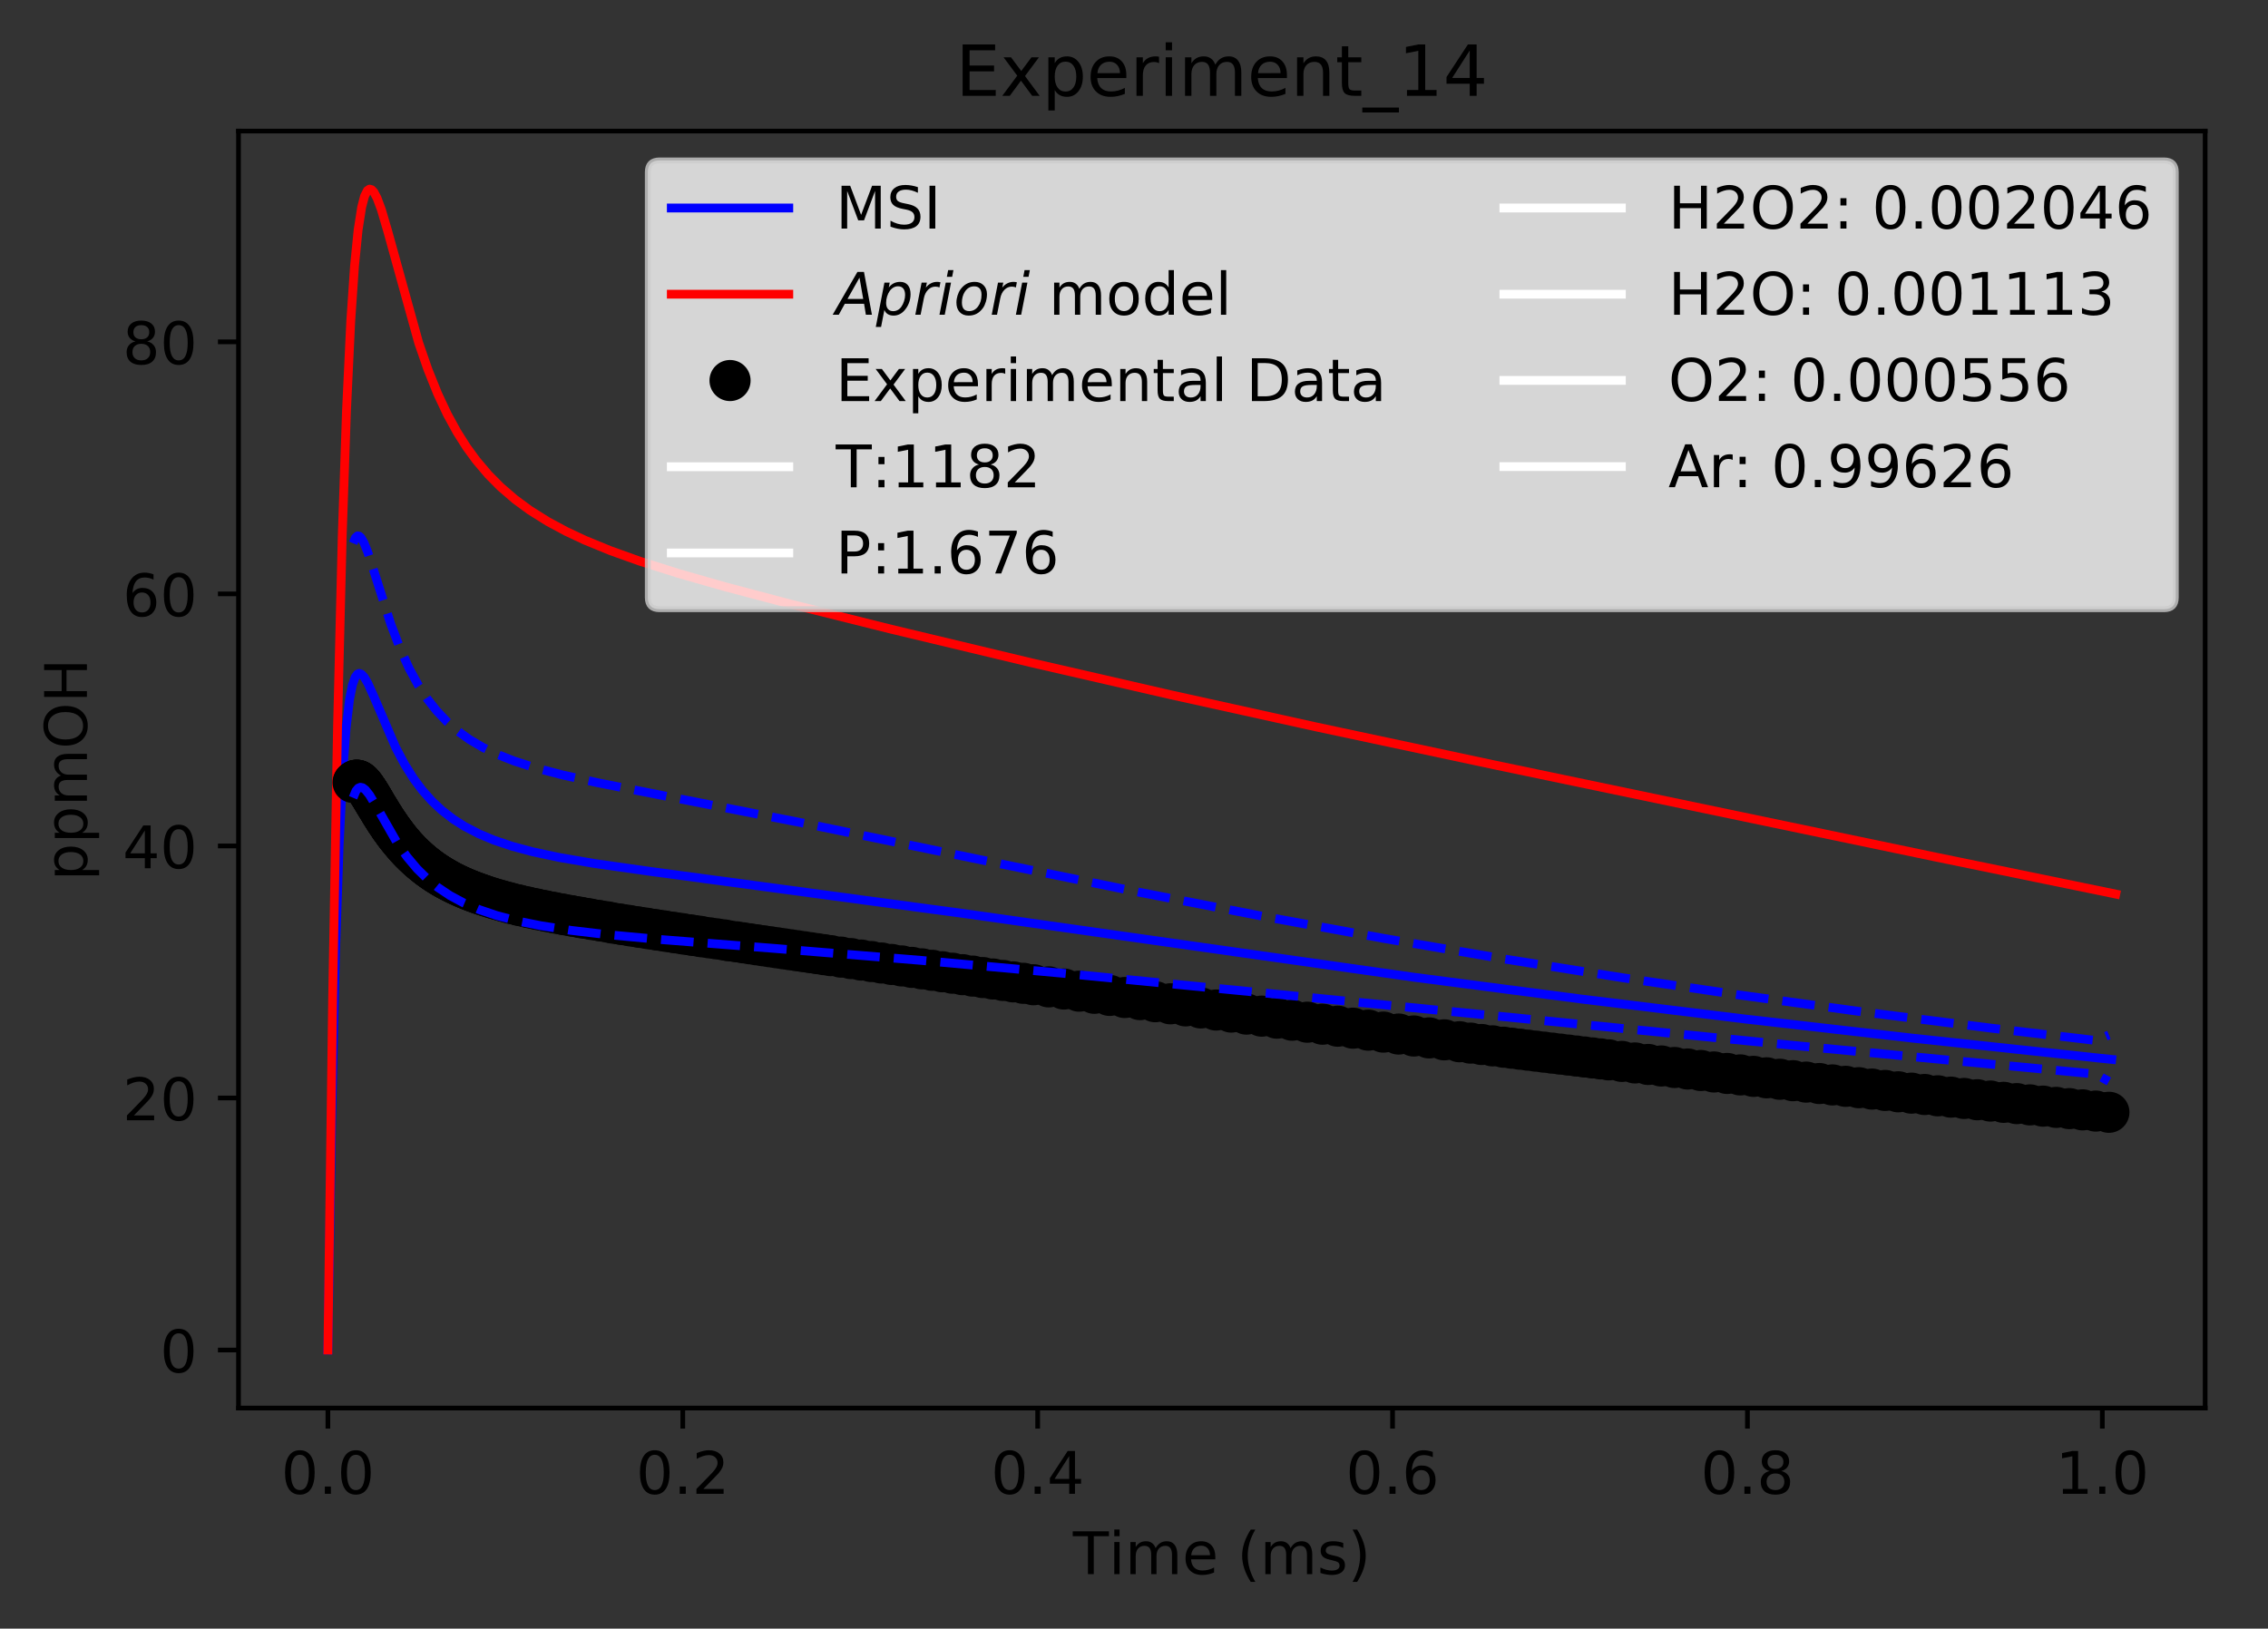 <?xml version="1.0" encoding="utf-8" standalone="no"?>
<!DOCTYPE svg PUBLIC "-//W3C//DTD SVG 1.1//EN"
  "http://www.w3.org/Graphics/SVG/1.1/DTD/svg11.dtd">
<!-- Created with matplotlib (https://matplotlib.org/) -->
<svg height="277.314pt" version="1.1" viewBox="0 0 386.103 277.314" width="386.103pt" xmlns="http://www.w3.org/2000/svg" xmlns:xlink="http://www.w3.org/1999/xlink">
 <rect x="0" y="0" width="386.103" height="277.314" fill="#333333" stroke="none"/>
 <defs>
  <style type="text/css">
*{stroke-linecap:butt;stroke-linejoin:round;}
  </style>
 </defs>
 <g id="figure_1">
  <g id="patch_1">
   <path d="M 0 277.314 
L 386.103 277.314 
L 386.103 0 
L 0 0 
z
" style="fill:none;"/>
  </g>
  <g id="axes_1">
   <g id="patch_2">
    <path d="M 40.603 239.758 
L 375.403 239.758 
L 375.403 22.318 
L 40.603 22.318 
z
" style="fill:none;"/>
   </g>
   <g id="matplotlib.axis_1">
    <g id="xtick_1">
     <g id="line2d_1">
      <defs>
       <path d="M 0 0 
L 0 3.5 
" id="m1cb7d3c821" style="stroke:#000000;stroke-width:0.8;"/>
      </defs>
      <g>
       <use style="stroke:#000000;stroke-width:0.8;" x="55.821" xlink:href="#m1cb7d3c821" y="239.758"/>
      </g>
     </g>
     <g id="text_1">
      <!-- 0.0 -->
      <defs>
       <path d="M 31.781 66.406 
Q 24.172 66.406 20.328 58.906 
Q 16.5 51.422 16.5 36.375 
Q 16.5 21.391 20.328 13.891 
Q 24.172 6.391 31.781 6.391 
Q 39.453 6.391 43.281 13.891 
Q 47.125 21.391 47.125 36.375 
Q 47.125 51.422 43.281 58.906 
Q 39.453 66.406 31.781 66.406 
z
M 31.781 74.219 
Q 44.047 74.219 50.516 64.516 
Q 56.984 54.828 56.984 36.375 
Q 56.984 17.969 50.516 8.266 
Q 44.047 -1.422 31.781 -1.422 
Q 19.531 -1.422 13.062 8.266 
Q 6.594 17.969 6.594 36.375 
Q 6.594 54.828 13.062 64.516 
Q 19.531 74.219 31.781 74.219 
z
" id="DejaVuSans-48"/>
       <path d="M 10.688 12.406 
L 21 12.406 
L 21 0 
L 10.688 0 
z
" id="DejaVuSans-46"/>
      </defs>
      <g transform="translate(47.87 254.357)scale(0.1 -0.1)">
       <use xlink:href="#DejaVuSans-48"/>
       <use x="63.623" xlink:href="#DejaVuSans-46"/>
       <use x="95.41" xlink:href="#DejaVuSans-48"/>
      </g>
     </g>
    </g>
    <g id="xtick_2">
     <g id="line2d_2">
      <g>
       <use style="stroke:#000000;stroke-width:0.8;" x="116.237" xlink:href="#m1cb7d3c821" y="239.758"/>
      </g>
     </g>
     <g id="text_2">
      <!-- 0.2 -->
      <defs>
       <path d="M 19.188 8.297 
L 53.609 8.297 
L 53.609 0 
L 7.328 0 
L 7.328 8.297 
Q 12.938 14.109 22.625 23.891 
Q 32.328 33.688 34.812 36.531 
Q 39.547 41.844 41.422 45.531 
Q 43.312 49.219 43.312 52.781 
Q 43.312 58.594 39.234 62.25 
Q 35.156 65.922 28.609 65.922 
Q 23.969 65.922 18.812 64.312 
Q 13.672 62.703 7.812 59.422 
L 7.812 69.391 
Q 13.766 71.781 18.938 73 
Q 24.125 74.219 28.422 74.219 
Q 39.75 74.219 46.484 68.547 
Q 53.219 62.891 53.219 53.422 
Q 53.219 48.922 51.531 44.891 
Q 49.859 40.875 45.406 35.406 
Q 44.188 33.984 37.641 27.219 
Q 31.109 20.453 19.188 8.297 
z
" id="DejaVuSans-50"/>
      </defs>
      <g transform="translate(108.285 254.357)scale(0.1 -0.1)">
       <use xlink:href="#DejaVuSans-48"/>
       <use x="63.623" xlink:href="#DejaVuSans-46"/>
       <use x="95.41" xlink:href="#DejaVuSans-50"/>
      </g>
     </g>
    </g>
    <g id="xtick_3">
     <g id="line2d_3">
      <g>
       <use style="stroke:#000000;stroke-width:0.8;" x="176.652" xlink:href="#m1cb7d3c821" y="239.758"/>
      </g>
     </g>
     <g id="text_3">
      <!-- 0.4 -->
      <defs>
       <path d="M 37.797 64.312 
L 12.891 25.391 
L 37.797 25.391 
z
M 35.203 72.906 
L 47.609 72.906 
L 47.609 25.391 
L 58.016 25.391 
L 58.016 17.188 
L 47.609 17.188 
L 47.609 0 
L 37.797 0 
L 37.797 17.188 
L 4.891 17.188 
L 4.891 26.703 
z
" id="DejaVuSans-52"/>
      </defs>
      <g transform="translate(168.701 254.357)scale(0.1 -0.1)">
       <use xlink:href="#DejaVuSans-48"/>
       <use x="63.623" xlink:href="#DejaVuSans-46"/>
       <use x="95.41" xlink:href="#DejaVuSans-52"/>
      </g>
     </g>
    </g>
    <g id="xtick_4">
     <g id="line2d_4">
      <g>
       <use style="stroke:#000000;stroke-width:0.8;" x="237.068" xlink:href="#m1cb7d3c821" y="239.758"/>
      </g>
     </g>
     <g id="text_4">
      <!-- 0.6 -->
      <defs>
       <path d="M 33.016 40.375 
Q 26.375 40.375 22.484 35.828 
Q 18.609 31.297 18.609 23.391 
Q 18.609 15.531 22.484 10.953 
Q 26.375 6.391 33.016 6.391 
Q 39.656 6.391 43.531 10.953 
Q 47.406 15.531 47.406 23.391 
Q 47.406 31.297 43.531 35.828 
Q 39.656 40.375 33.016 40.375 
z
M 52.594 71.297 
L 52.594 62.312 
Q 48.875 64.062 45.094 64.984 
Q 41.312 65.922 37.594 65.922 
Q 27.828 65.922 22.672 59.328 
Q 17.531 52.734 16.797 39.406 
Q 19.672 43.656 24.016 45.922 
Q 28.375 48.188 33.594 48.188 
Q 44.578 48.188 50.953 41.516 
Q 57.328 34.859 57.328 23.391 
Q 57.328 12.156 50.688 5.359 
Q 44.047 -1.422 33.016 -1.422 
Q 20.359 -1.422 13.672 8.266 
Q 6.984 17.969 6.984 36.375 
Q 6.984 53.656 15.188 63.938 
Q 23.391 74.219 37.203 74.219 
Q 40.922 74.219 44.703 73.484 
Q 48.484 72.75 52.594 71.297 
z
" id="DejaVuSans-54"/>
      </defs>
      <g transform="translate(229.116 254.357)scale(0.1 -0.1)">
       <use xlink:href="#DejaVuSans-48"/>
       <use x="63.623" xlink:href="#DejaVuSans-46"/>
       <use x="95.41" xlink:href="#DejaVuSans-54"/>
      </g>
     </g>
    </g>
    <g id="xtick_5">
     <g id="line2d_5">
      <g>
       <use style="stroke:#000000;stroke-width:0.8;" x="297.483" xlink:href="#m1cb7d3c821" y="239.758"/>
      </g>
     </g>
     <g id="text_5">
      <!-- 0.8 -->
      <defs>
       <path d="M 31.781 34.625 
Q 24.75 34.625 20.719 30.859 
Q 16.703 27.094 16.703 20.516 
Q 16.703 13.922 20.719 10.156 
Q 24.75 6.391 31.781 6.391 
Q 38.812 6.391 42.859 10.172 
Q 46.922 13.969 46.922 20.516 
Q 46.922 27.094 42.891 30.859 
Q 38.875 34.625 31.781 34.625 
z
M 21.922 38.812 
Q 15.578 40.375 12.031 44.719 
Q 8.5 49.078 8.5 55.328 
Q 8.5 64.062 14.719 69.141 
Q 20.953 74.219 31.781 74.219 
Q 42.672 74.219 48.875 69.141 
Q 55.078 64.062 55.078 55.328 
Q 55.078 49.078 51.531 44.719 
Q 48 40.375 41.703 38.812 
Q 48.828 37.156 52.797 32.312 
Q 56.781 27.484 56.781 20.516 
Q 56.781 9.906 50.312 4.234 
Q 43.844 -1.422 31.781 -1.422 
Q 19.734 -1.422 13.25 4.234 
Q 6.781 9.906 6.781 20.516 
Q 6.781 27.484 10.781 32.312 
Q 14.797 37.156 21.922 38.812 
z
M 18.312 54.391 
Q 18.312 48.734 21.844 45.562 
Q 25.391 42.391 31.781 42.391 
Q 38.141 42.391 41.719 45.562 
Q 45.312 48.734 45.312 54.391 
Q 45.312 60.062 41.719 63.234 
Q 38.141 66.406 31.781 66.406 
Q 25.391 66.406 21.844 63.234 
Q 18.312 60.062 18.312 54.391 
z
" id="DejaVuSans-56"/>
      </defs>
      <g transform="translate(289.532 254.357)scale(0.1 -0.1)">
       <use xlink:href="#DejaVuSans-48"/>
       <use x="63.623" xlink:href="#DejaVuSans-46"/>
       <use x="95.41" xlink:href="#DejaVuSans-56"/>
      </g>
     </g>
    </g>
    <g id="xtick_6">
     <g id="line2d_6">
      <g>
       <use style="stroke:#000000;stroke-width:0.8;" x="357.899" xlink:href="#m1cb7d3c821" y="239.758"/>
      </g>
     </g>
     <g id="text_6">
      <!-- 1.0 -->
      <defs>
       <path d="M 12.406 8.297 
L 28.516 8.297 
L 28.516 63.922 
L 10.984 60.406 
L 10.984 69.391 
L 28.422 72.906 
L 38.281 72.906 
L 38.281 8.297 
L 54.391 8.297 
L 54.391 0 
L 12.406 0 
z
" id="DejaVuSans-49"/>
      </defs>
      <g transform="translate(349.947 254.357)scale(0.1 -0.1)">
       <use xlink:href="#DejaVuSans-49"/>
       <use x="63.623" xlink:href="#DejaVuSans-46"/>
       <use x="95.41" xlink:href="#DejaVuSans-48"/>
      </g>
     </g>
    </g>
    <g id="text_7">
     <!-- Time (ms) -->
     <defs>
      <path d="M -0.297 72.906 
L 61.375 72.906 
L 61.375 64.594 
L 35.5 64.594 
L 35.5 0 
L 25.594 0 
L 25.594 64.594 
L -0.297 64.594 
z
" id="DejaVuSans-84"/>
      <path d="M 9.422 54.688 
L 18.406 54.688 
L 18.406 0 
L 9.422 0 
z
M 9.422 75.984 
L 18.406 75.984 
L 18.406 64.594 
L 9.422 64.594 
z
" id="DejaVuSans-105"/>
      <path d="M 52 44.188 
Q 55.375 50.25 60.062 53.125 
Q 64.75 56 71.094 56 
Q 79.641 56 84.281 50.016 
Q 88.922 44.047 88.922 33.016 
L 88.922 0 
L 79.891 0 
L 79.891 32.719 
Q 79.891 40.578 77.094 44.375 
Q 74.312 48.188 68.609 48.188 
Q 61.625 48.188 57.562 43.547 
Q 53.516 38.922 53.516 30.906 
L 53.516 0 
L 44.484 0 
L 44.484 32.719 
Q 44.484 40.625 41.703 44.406 
Q 38.922 48.188 33.109 48.188 
Q 26.219 48.188 22.156 43.531 
Q 18.109 38.875 18.109 30.906 
L 18.109 0 
L 9.078 0 
L 9.078 54.688 
L 18.109 54.688 
L 18.109 46.188 
Q 21.188 51.219 25.484 53.609 
Q 29.781 56 35.688 56 
Q 41.656 56 45.828 52.969 
Q 50 49.953 52 44.188 
z
" id="DejaVuSans-109"/>
      <path d="M 56.203 29.594 
L 56.203 25.203 
L 14.891 25.203 
Q 15.484 15.922 20.484 11.062 
Q 25.484 6.203 34.422 6.203 
Q 39.594 6.203 44.453 7.469 
Q 49.312 8.734 54.109 11.281 
L 54.109 2.781 
Q 49.266 0.734 44.188 -0.344 
Q 39.109 -1.422 33.891 -1.422 
Q 20.797 -1.422 13.156 6.188 
Q 5.516 13.812 5.516 26.812 
Q 5.516 40.234 12.766 48.109 
Q 20.016 56 32.328 56 
Q 43.359 56 49.781 48.891 
Q 56.203 41.797 56.203 29.594 
z
M 47.219 32.234 
Q 47.125 39.594 43.094 43.984 
Q 39.062 48.391 32.422 48.391 
Q 24.906 48.391 20.391 44.141 
Q 15.875 39.891 15.188 32.172 
z
" id="DejaVuSans-101"/>
      <path id="DejaVuSans-32"/>
      <path d="M 31 75.875 
Q 24.469 64.656 21.281 53.656 
Q 18.109 42.672 18.109 31.391 
Q 18.109 20.125 21.312 9.062 
Q 24.516 -2 31 -13.188 
L 23.188 -13.188 
Q 15.875 -1.703 12.234 9.375 
Q 8.594 20.453 8.594 31.391 
Q 8.594 42.281 12.203 53.312 
Q 15.828 64.359 23.188 75.875 
z
" id="DejaVuSans-40"/>
      <path d="M 44.281 53.078 
L 44.281 44.578 
Q 40.484 46.531 36.375 47.5 
Q 32.281 48.484 27.875 48.484 
Q 21.188 48.484 17.844 46.438 
Q 14.5 44.391 14.5 40.281 
Q 14.5 37.156 16.891 35.375 
Q 19.281 33.594 26.516 31.984 
L 29.594 31.297 
Q 39.156 29.25 43.188 25.516 
Q 47.219 21.781 47.219 15.094 
Q 47.219 7.469 41.188 3.016 
Q 35.156 -1.422 24.609 -1.422 
Q 20.219 -1.422 15.453 -0.562 
Q 10.688 0.297 5.422 2 
L 5.422 11.281 
Q 10.406 8.688 15.234 7.391 
Q 20.062 6.109 24.812 6.109 
Q 31.156 6.109 34.562 8.281 
Q 37.984 10.453 37.984 14.406 
Q 37.984 18.062 35.516 20.016 
Q 33.062 21.969 24.703 23.781 
L 21.578 24.516 
Q 13.234 26.266 9.516 29.906 
Q 5.812 33.547 5.812 39.891 
Q 5.812 47.609 11.281 51.797 
Q 16.75 56 26.812 56 
Q 31.781 56 36.172 55.266 
Q 40.578 54.547 44.281 53.078 
z
" id="DejaVuSans-115"/>
      <path d="M 8.016 75.875 
L 15.828 75.875 
Q 23.141 64.359 26.781 53.312 
Q 30.422 42.281 30.422 31.391 
Q 30.422 20.453 26.781 9.375 
Q 23.141 -1.703 15.828 -13.188 
L 8.016 -13.188 
Q 14.5 -2 17.703 9.062 
Q 20.906 20.125 20.906 31.391 
Q 20.906 42.672 17.703 53.656 
Q 14.5 64.656 8.016 75.875 
z
" id="DejaVuSans-41"/>
     </defs>
     <g transform="translate(182.65 268.035)scale(0.1 -0.1)">
      <use xlink:href="#DejaVuSans-84"/>
      <use x="61.037" xlink:href="#DejaVuSans-105"/>
      <use x="88.82" xlink:href="#DejaVuSans-109"/>
      <use x="186.232" xlink:href="#DejaVuSans-101"/>
      <use x="247.756" xlink:href="#DejaVuSans-32"/>
      <use x="279.543" xlink:href="#DejaVuSans-40"/>
      <use x="318.557" xlink:href="#DejaVuSans-109"/>
      <use x="415.969" xlink:href="#DejaVuSans-115"/>
      <use x="468.068" xlink:href="#DejaVuSans-41"/>
     </g>
    </g>
   </g>
   <g id="matplotlib.axis_2">
    <g id="ytick_1">
     <g id="line2d_7">
      <defs>
       <path d="M 0 0 
L -3.5 0 
" id="mf5c883fe11" style="stroke:#000000;stroke-width:0.8;"/>
      </defs>
      <g>
       <use style="stroke:#000000;stroke-width:0.8;" x="40.603" xlink:href="#mf5c883fe11" y="229.874"/>
      </g>
     </g>
     <g id="text_8">
      <!-- 0 -->
      <g transform="translate(27.241 233.674)scale(0.1 -0.1)">
       <use xlink:href="#DejaVuSans-48"/>
      </g>
     </g>
    </g>
    <g id="ytick_2">
     <g id="line2d_8">
      <g>
       <use style="stroke:#000000;stroke-width:0.8;" x="40.603" xlink:href="#mf5c883fe11" y="186.958"/>
      </g>
     </g>
     <g id="text_9">
      <!-- 20 -->
      <g transform="translate(20.878 190.757)scale(0.1 -0.1)">
       <use xlink:href="#DejaVuSans-50"/>
       <use x="63.623" xlink:href="#DejaVuSans-48"/>
      </g>
     </g>
    </g>
    <g id="ytick_3">
     <g id="line2d_9">
      <g>
       <use style="stroke:#000000;stroke-width:0.8;" x="40.603" xlink:href="#mf5c883fe11" y="144.041"/>
      </g>
     </g>
     <g id="text_10">
      <!-- 40 -->
      <g transform="translate(20.878 147.84)scale(0.1 -0.1)">
       <use xlink:href="#DejaVuSans-52"/>
       <use x="63.623" xlink:href="#DejaVuSans-48"/>
      </g>
     </g>
    </g>
    <g id="ytick_4">
     <g id="line2d_10">
      <g>
       <use style="stroke:#000000;stroke-width:0.8;" x="40.603" xlink:href="#mf5c883fe11" y="101.124"/>
      </g>
     </g>
     <g id="text_11">
      <!-- 60 -->
      <g transform="translate(20.878 104.923)scale(0.1 -0.1)">
       <use xlink:href="#DejaVuSans-54"/>
       <use x="63.623" xlink:href="#DejaVuSans-48"/>
      </g>
     </g>
    </g>
    <g id="ytick_5">
     <g id="line2d_11">
      <g>
       <use style="stroke:#000000;stroke-width:0.8;" x="40.603" xlink:href="#mf5c883fe11" y="58.207"/>
      </g>
     </g>
     <g id="text_12">
      <!-- 80 -->
      <g transform="translate(20.878 62.006)scale(0.1 -0.1)">
       <use xlink:href="#DejaVuSans-56"/>
       <use x="63.623" xlink:href="#DejaVuSans-48"/>
      </g>
     </g>
    </g>
    <g id="text_13">
     <!-- ppmOH -->
     <defs>
      <path d="M 18.109 8.203 
L 18.109 -20.797 
L 9.078 -20.797 
L 9.078 54.688 
L 18.109 54.688 
L 18.109 46.391 
Q 20.953 51.266 25.266 53.625 
Q 29.594 56 35.594 56 
Q 45.562 56 51.781 48.094 
Q 58.016 40.188 58.016 27.297 
Q 58.016 14.406 51.781 6.484 
Q 45.562 -1.422 35.594 -1.422 
Q 29.594 -1.422 25.266 0.953 
Q 20.953 3.328 18.109 8.203 
z
M 48.688 27.297 
Q 48.688 37.203 44.609 42.844 
Q 40.531 48.484 33.406 48.484 
Q 26.266 48.484 22.188 42.844 
Q 18.109 37.203 18.109 27.297 
Q 18.109 17.391 22.188 11.75 
Q 26.266 6.109 33.406 6.109 
Q 40.531 6.109 44.609 11.75 
Q 48.688 17.391 48.688 27.297 
z
" id="DejaVuSans-112"/>
      <path d="M 39.406 66.219 
Q 28.656 66.219 22.328 58.203 
Q 16.016 50.203 16.016 36.375 
Q 16.016 22.609 22.328 14.594 
Q 28.656 6.594 39.406 6.594 
Q 50.141 6.594 56.422 14.594 
Q 62.703 22.609 62.703 36.375 
Q 62.703 50.203 56.422 58.203 
Q 50.141 66.219 39.406 66.219 
z
M 39.406 74.219 
Q 54.734 74.219 63.906 63.938 
Q 73.094 53.656 73.094 36.375 
Q 73.094 19.141 63.906 8.859 
Q 54.734 -1.422 39.406 -1.422 
Q 24.031 -1.422 14.812 8.828 
Q 5.609 19.094 5.609 36.375 
Q 5.609 53.656 14.812 63.938 
Q 24.031 74.219 39.406 74.219 
z
" id="DejaVuSans-79"/>
      <path d="M 9.812 72.906 
L 19.672 72.906 
L 19.672 43.016 
L 55.516 43.016 
L 55.516 72.906 
L 65.375 72.906 
L 65.375 0 
L 55.516 0 
L 55.516 34.719 
L 19.672 34.719 
L 19.672 0 
L 9.812 0 
z
" id="DejaVuSans-72"/>
     </defs>
     <g transform="translate(14.798 149.953)rotate(-90)scale(0.1 -0.1)">
      <use xlink:href="#DejaVuSans-112"/>
      <use x="63.477" xlink:href="#DejaVuSans-112"/>
      <use x="126.953" xlink:href="#DejaVuSans-109"/>
      <use x="224.365" xlink:href="#DejaVuSans-79"/>
      <use x="303.076" xlink:href="#DejaVuSans-72"/>
     </g>
    </g>
   </g>
   <g id="line2d_12">
    <path clip-path="url(#pf7f6d41f76)" d="M 55.821 229.874 
L 56.453 190.778 
L 57.094 162.947 
L 57.736 143.852 
L 58.377 131.128 
L 58.923 123.978 
L 59.502 119.123 
L 59.985 116.67 
L 60.467 115.292 
L 60.853 114.779 
L 61.142 114.664 
L 61.528 114.794 
L 62.011 115.305 
L 62.638 116.371 
L 63.653 118.623 
L 67.351 127.255 
L 68.88 130.142 
L 70.408 132.576 
L 71.937 134.62 
L 73.577 136.452 
L 75.224 137.989 
L 77.201 139.514 
L 79.025 140.679 
L 81.556 141.998 
L 84.087 143.058 
L 87.124 144.081 
L 90.667 145.034 
L 95.228 146.009 
L 101.325 147.051 
L 110.47 148.347 
L 164.747 155.646 
L 240.754 166.406 
L 269.015 170.088 
L 297.074 173.513 
L 325.683 176.782 
L 356.894 180.121 
L 359.494 180.389 
L 359.494 180.389 
" style="fill:none;stroke:#0000ff;stroke-linecap:square;stroke-width:1.5;"/>
   </g>
   <g id="line2d_13">
    <path clip-path="url(#pf7f6d41f76)" d="M 55.821 229.874 
L 56.629 169.911 
L 57.458 123.913 
L 58.263 91.228 
L 58.988 69.891 
L 59.713 54.663 
L 60.36 45.206 
L 60.966 39.148 
L 61.573 35.263 
L 62.059 33.406 
L 62.544 32.442 
L 62.908 32.202 
L 63.273 32.303 
L 63.637 32.692 
L 64.183 33.706 
L 64.912 35.654 
L 66.005 39.358 
L 71.287 58.409 
L 72.842 62.896 
L 74.489 67 
L 76.136 70.515 
L 77.784 73.531 
L 79.434 76.136 
L 81.087 78.4 
L 83.153 80.834 
L 85.219 82.916 
L 87.701 85.051 
L 90.184 86.876 
L 93.287 88.823 
L 96.39 90.49 
L 99.575 91.985 
L 103.879 93.75 
L 108.9 95.55 
L 115.48 97.636 
L 123.414 99.904 
L 134.601 102.862 
L 151.72 107.138 
L 175.763 112.894 
L 199.147 118.27 
L 224.136 123.791 
L 254.677 130.303 
L 329.643 145.959 
L 360.185 152.237 
L 360.185 152.237 
" style="fill:none;stroke:#ff0000;stroke-linecap:square;stroke-width:1.5;"/>
   </g>
   <g id="line2d_14">
    <defs>
     <path d="M 0 3 
C 0.796 3 1.559 2.684 2.121 2.121 
C 2.684 1.559 3 0.796 3 0 
C 3 -0.796 2.684 -1.559 2.121 -2.121 
C 1.559 -2.684 0.796 -3 0 -3 
C -0.796 -3 -1.559 -2.684 -2.121 -2.121 
C -2.684 -1.559 -3 -0.796 -3 0 
C -3 0.796 -2.684 1.559 -2.121 2.121 
C -1.559 2.684 -0.796 3 0 3 
z
" id="mbb29b895d5" style="stroke:#000000;"/>
    </defs>
    <g clip-path="url(#pf7f6d41f76)">
     <use style="stroke:#000000;" x="60.111" xlink:href="#mbb29b895d5" y="133.227"/>
     <use style="stroke:#000000;" x="60.201" xlink:href="#mbb29b895d5" y="133.109"/>
     <use style="stroke:#000000;" x="60.292" xlink:href="#mbb29b895d5" y="133.016"/>
     <use style="stroke:#000000;" x="60.383" xlink:href="#mbb29b895d5" y="132.944"/>
     <use style="stroke:#000000;" x="60.504" xlink:href="#mbb29b895d5" y="132.893"/>
     <use style="stroke:#000000;" x="60.594" xlink:href="#mbb29b895d5" y="132.861"/>
     <use style="stroke:#000000;" x="60.685" xlink:href="#mbb29b895d5" y="132.847"/>
     <use style="stroke:#000000;" x="60.775" xlink:href="#mbb29b895d5" y="132.849"/>
     <use style="stroke:#000000;" x="60.866" xlink:href="#mbb29b895d5" y="132.865"/>
     <use style="stroke:#000000;" x="60.987" xlink:href="#mbb29b895d5" y="132.896"/>
     <use style="stroke:#000000;" x="61.077" xlink:href="#mbb29b895d5" y="132.939"/>
     <use style="stroke:#000000;" x="61.168" xlink:href="#mbb29b895d5" y="132.994"/>
     <use style="stroke:#000000;" x="61.259" xlink:href="#mbb29b895d5" y="133.061"/>
     <use style="stroke:#000000;" x="61.349" xlink:href="#mbb29b895d5" y="133.136"/>
     <use style="stroke:#000000;" x="61.47" xlink:href="#mbb29b895d5" y="133.222"/>
     <use style="stroke:#000000;" x="61.561" xlink:href="#mbb29b895d5" y="133.315"/>
     <use style="stroke:#000000;" x="61.651" xlink:href="#mbb29b895d5" y="133.417"/>
     <use style="stroke:#000000;" x="61.742" xlink:href="#mbb29b895d5" y="133.525"/>
     <use style="stroke:#000000;" x="61.833" xlink:href="#mbb29b895d5" y="133.64"/>
     <use style="stroke:#000000;" x="61.953" xlink:href="#mbb29b895d5" y="133.76"/>
     <use style="stroke:#000000;" x="62.044" xlink:href="#mbb29b895d5" y="133.886"/>
     <use style="stroke:#000000;" x="62.135" xlink:href="#mbb29b895d5" y="134.017"/>
     <use style="stroke:#000000;" x="62.225" xlink:href="#mbb29b895d5" y="134.152"/>
     <use style="stroke:#000000;" x="62.316" xlink:href="#mbb29b895d5" y="134.291"/>
     <use style="stroke:#000000;" x="62.437" xlink:href="#mbb29b895d5" y="134.434"/>
     <use style="stroke:#000000;" x="62.527" xlink:href="#mbb29b895d5" y="134.58"/>
     <use style="stroke:#000000;" x="62.618" xlink:href="#mbb29b895d5" y="134.728"/>
     <use style="stroke:#000000;" x="62.709" xlink:href="#mbb29b895d5" y="134.879"/>
     <use style="stroke:#000000;" x="62.83" xlink:href="#mbb29b895d5" y="135.032"/>
     <use style="stroke:#000000;" x="62.92" xlink:href="#mbb29b895d5" y="135.187"/>
     <use style="stroke:#000000;" x="63.011" xlink:href="#mbb29b895d5" y="135.344"/>
     <use style="stroke:#000000;" x="63.101" xlink:href="#mbb29b895d5" y="135.502"/>
     <use style="stroke:#000000;" x="63.192" xlink:href="#mbb29b895d5" y="135.661"/>
     <use style="stroke:#000000;" x="63.313" xlink:href="#mbb29b895d5" y="135.822"/>
     <use style="stroke:#000000;" x="63.403" xlink:href="#mbb29b895d5" y="135.983"/>
     <use style="stroke:#000000;" x="63.494" xlink:href="#mbb29b895d5" y="136.144"/>
     <use style="stroke:#000000;" x="63.585" xlink:href="#mbb29b895d5" y="136.306"/>
     <use style="stroke:#000000;" x="63.675" xlink:href="#mbb29b895d5" y="136.469"/>
     <use style="stroke:#000000;" x="63.796" xlink:href="#mbb29b895d5" y="136.631"/>
     <use style="stroke:#000000;" x="63.917" xlink:href="#mbb29b895d5" y="136.876"/>
     <use style="stroke:#000000;" x="64.068" xlink:href="#mbb29b895d5" y="137.12"/>
     <use style="stroke:#000000;" x="64.219" xlink:href="#mbb29b895d5" y="137.364"/>
     <use style="stroke:#000000;" x="64.37" xlink:href="#mbb29b895d5" y="137.606"/>
     <use style="stroke:#000000;" x="64.521" xlink:href="#mbb29b895d5" y="137.847"/>
     <use style="stroke:#000000;" x="64.672" xlink:href="#mbb29b895d5" y="138.087"/>
     <use style="stroke:#000000;" x="64.793" xlink:href="#mbb29b895d5" y="138.325"/>
     <use style="stroke:#000000;" x="64.944" xlink:href="#mbb29b895d5" y="138.562"/>
     <use style="stroke:#000000;" x="65.095" xlink:href="#mbb29b895d5" y="138.796"/>
     <use style="stroke:#000000;" x="65.246" xlink:href="#mbb29b895d5" y="139.028"/>
     <use style="stroke:#000000;" x="65.397" xlink:href="#mbb29b895d5" y="139.257"/>
     <use style="stroke:#000000;" x="65.518" xlink:href="#mbb29b895d5" y="139.485"/>
     <use style="stroke:#000000;" x="65.669" xlink:href="#mbb29b895d5" y="139.709"/>
     <use style="stroke:#000000;" x="65.82" xlink:href="#mbb29b895d5" y="139.932"/>
     <use style="stroke:#000000;" x="65.971" xlink:href="#mbb29b895d5" y="140.151"/>
     <use style="stroke:#000000;" x="66.122" xlink:href="#mbb29b895d5" y="140.368"/>
     <use style="stroke:#000000;" x="66.273" xlink:href="#mbb29b895d5" y="140.582"/>
     <use style="stroke:#000000;" x="66.394" xlink:href="#mbb29b895d5" y="140.794"/>
     <use style="stroke:#000000;" x="66.545" xlink:href="#mbb29b895d5" y="141.003"/>
     <use style="stroke:#000000;" x="66.696" xlink:href="#mbb29b895d5" y="141.209"/>
     <use style="stroke:#000000;" x="66.847" xlink:href="#mbb29b895d5" y="141.412"/>
     <use style="stroke:#000000;" x="66.998" xlink:href="#mbb29b895d5" y="141.613"/>
     <use style="stroke:#000000;" x="67.149" xlink:href="#mbb29b895d5" y="141.81"/>
     <use style="stroke:#000000;" x="67.27" xlink:href="#mbb29b895d5" y="142.005"/>
     <use style="stroke:#000000;" x="67.421" xlink:href="#mbb29b895d5" y="142.198"/>
     <use style="stroke:#000000;" x="67.572" xlink:href="#mbb29b895d5" y="142.387"/>
     <use style="stroke:#000000;" x="67.723" xlink:href="#mbb29b895d5" y="142.574"/>
     <use style="stroke:#000000;" x="67.935" xlink:href="#mbb29b895d5" y="142.851"/>
     <use style="stroke:#000000;" x="68.146" xlink:href="#mbb29b895d5" y="143.121"/>
     <use style="stroke:#000000;" x="68.388" xlink:href="#mbb29b895d5" y="143.386"/>
     <use style="stroke:#000000;" x="68.599" xlink:href="#mbb29b895d5" y="143.645"/>
     <use style="stroke:#000000;" x="68.811" xlink:href="#mbb29b895d5" y="143.898"/>
     <use style="stroke:#000000;" x="69.022" xlink:href="#mbb29b895d5" y="144.145"/>
     <use style="stroke:#000000;" x="69.264" xlink:href="#mbb29b895d5" y="144.387"/>
     <use style="stroke:#000000;" x="69.475" xlink:href="#mbb29b895d5" y="144.624"/>
     <use style="stroke:#000000;" x="69.687" xlink:href="#mbb29b895d5" y="144.855"/>
     <use style="stroke:#000000;" x="69.898" xlink:href="#mbb29b895d5" y="145.081"/>
     <use style="stroke:#000000;" x="70.14" xlink:href="#mbb29b895d5" y="145.302"/>
     <use style="stroke:#000000;" x="70.351" xlink:href="#mbb29b895d5" y="145.518"/>
     <use style="stroke:#000000;" x="70.563" xlink:href="#mbb29b895d5" y="145.73"/>
     <use style="stroke:#000000;" x="70.804" xlink:href="#mbb29b895d5" y="145.936"/>
     <use style="stroke:#000000;" x="71.016" xlink:href="#mbb29b895d5" y="146.138"/>
     <use style="stroke:#000000;" x="71.227" xlink:href="#mbb29b895d5" y="146.336"/>
     <use style="stroke:#000000;" x="71.439" xlink:href="#mbb29b895d5" y="146.529"/>
     <use style="stroke:#000000;" x="71.68" xlink:href="#mbb29b895d5" y="146.718"/>
     <use style="stroke:#000000;" x="71.892" xlink:href="#mbb29b895d5" y="146.902"/>
     <use style="stroke:#000000;" x="72.103" xlink:href="#mbb29b895d5" y="147.083"/>
     <use style="stroke:#000000;" x="72.315" xlink:href="#mbb29b895d5" y="147.259"/>
     <use style="stroke:#000000;" x="72.556" xlink:href="#mbb29b895d5" y="147.432"/>
     <use style="stroke:#000000;" x="72.768" xlink:href="#mbb29b895d5" y="147.601"/>
     <use style="stroke:#000000;" x="72.979" xlink:href="#mbb29b895d5" y="147.766"/>
     <use style="stroke:#000000;" x="73.191" xlink:href="#mbb29b895d5" y="147.928"/>
     <use style="stroke:#000000;" x="73.432" xlink:href="#mbb29b895d5" y="148.086"/>
     <use style="stroke:#000000;" x="73.644" xlink:href="#mbb29b895d5" y="148.241"/>
     <use style="stroke:#000000;" x="73.855" xlink:href="#mbb29b895d5" y="148.393"/>
     <use style="stroke:#000000;" x="74.067" xlink:href="#mbb29b895d5" y="148.541"/>
     <use style="stroke:#000000;" x="74.308" xlink:href="#mbb29b895d5" y="148.686"/>
     <use style="stroke:#000000;" x="74.52" xlink:href="#mbb29b895d5" y="148.828"/>
     <use style="stroke:#000000;" x="74.731" xlink:href="#mbb29b895d5" y="148.968"/>
     <use style="stroke:#000000;" x="74.973" xlink:href="#mbb29b895d5" y="149.104"/>
     <use style="stroke:#000000;" x="75.184" xlink:href="#mbb29b895d5" y="149.237"/>
     <use style="stroke:#000000;" x="75.396" xlink:href="#mbb29b895d5" y="149.368"/>
     <use style="stroke:#000000;" x="75.607" xlink:href="#mbb29b895d5" y="149.496"/>
     <use style="stroke:#000000;" x="75.849" xlink:href="#mbb29b895d5" y="149.622"/>
     <use style="stroke:#000000;" x="76.061" xlink:href="#mbb29b895d5" y="149.745"/>
     <use style="stroke:#000000;" x="76.272" xlink:href="#mbb29b895d5" y="149.865"/>
     <use style="stroke:#000000;" x="76.604" xlink:href="#mbb29b895d5" y="150.043"/>
     <use style="stroke:#000000;" x="76.937" xlink:href="#mbb29b895d5" y="150.215"/>
     <use style="stroke:#000000;" x="77.269" xlink:href="#mbb29b895d5" y="150.383"/>
     <use style="stroke:#000000;" x="77.601" xlink:href="#mbb29b895d5" y="150.546"/>
     <use style="stroke:#000000;" x="77.933" xlink:href="#mbb29b895d5" y="150.704"/>
     <use style="stroke:#000000;" x="78.266" xlink:href="#mbb29b895d5" y="150.857"/>
     <use style="stroke:#000000;" x="78.598" xlink:href="#mbb29b895d5" y="151.007"/>
     <use style="stroke:#000000;" x="78.93" xlink:href="#mbb29b895d5" y="151.152"/>
     <use style="stroke:#000000;" x="79.263" xlink:href="#mbb29b895d5" y="151.293"/>
     <use style="stroke:#000000;" x="79.595" xlink:href="#mbb29b895d5" y="151.431"/>
     <use style="stroke:#000000;" x="79.927" xlink:href="#mbb29b895d5" y="151.565"/>
     <use style="stroke:#000000;" x="80.259" xlink:href="#mbb29b895d5" y="151.696"/>
     <use style="stroke:#000000;" x="80.592" xlink:href="#mbb29b895d5" y="151.823"/>
     <use style="stroke:#000000;" x="80.924" xlink:href="#mbb29b895d5" y="151.948"/>
     <use style="stroke:#000000;" x="81.256" xlink:href="#mbb29b895d5" y="152.069"/>
     <use style="stroke:#000000;" x="81.589" xlink:href="#mbb29b895d5" y="152.187"/>
     <use style="stroke:#000000;" x="81.921" xlink:href="#mbb29b895d5" y="152.303"/>
     <use style="stroke:#000000;" x="82.253" xlink:href="#mbb29b895d5" y="152.416"/>
     <use style="stroke:#000000;" x="82.585" xlink:href="#mbb29b895d5" y="152.526"/>
     <use style="stroke:#000000;" x="83.069" xlink:href="#mbb29b895d5" y="152.688"/>
     <use style="stroke:#000000;" x="83.582" xlink:href="#mbb29b895d5" y="152.845"/>
     <use style="stroke:#000000;" x="84.066" xlink:href="#mbb29b895d5" y="152.996"/>
     <use style="stroke:#000000;" x="84.579" xlink:href="#mbb29b895d5" y="153.144"/>
     <use style="stroke:#000000;" x="85.093" xlink:href="#mbb29b895d5" y="153.286"/>
     <use style="stroke:#000000;" x="85.576" xlink:href="#mbb29b895d5" y="153.425"/>
     <use style="stroke:#000000;" x="86.029" xlink:href="#mbb29b895d5" y="153.56"/>
     <use style="stroke:#000000;" x="86.633" xlink:href="#mbb29b895d5" y="153.692"/>
     <use style="stroke:#000000;" x="86.935" xlink:href="#mbb29b895d5" y="153.82"/>
     <use style="stroke:#000000;" x="87.539" xlink:href="#mbb29b895d5" y="153.945"/>
     <use style="stroke:#000000;" x="88.144" xlink:href="#mbb29b895d5" y="154.067"/>
     <use style="stroke:#000000;" x="88.446" xlink:href="#mbb29b895d5" y="154.186"/>
     <use style="stroke:#000000;" x="89.05" xlink:href="#mbb29b895d5" y="154.303"/>
     <use style="stroke:#000000;" x="89.654" xlink:href="#mbb29b895d5" y="154.417"/>
     <use style="stroke:#000000;" x="89.956" xlink:href="#mbb29b895d5" y="154.529"/>
     <use style="stroke:#000000;" x="90.56" xlink:href="#mbb29b895d5" y="154.639"/>
     <use style="stroke:#000000;" x="91.164" xlink:href="#mbb29b895d5" y="154.746"/>
     <use style="stroke:#000000;" x="91.466" xlink:href="#mbb29b895d5" y="154.852"/>
     <use style="stroke:#000000;" x="92.071" xlink:href="#mbb29b895d5" y="154.956"/>
     <use style="stroke:#000000;" x="92.675" xlink:href="#mbb29b895d5" y="155.058"/>
     <use style="stroke:#000000;" x="92.977" xlink:href="#mbb29b895d5" y="155.159"/>
     <use style="stroke:#000000;" x="93.581" xlink:href="#mbb29b895d5" y="155.258"/>
     <use style="stroke:#000000;" x="94.185" xlink:href="#mbb29b895d5" y="155.356"/>
     <use style="stroke:#000000;" x="94.487" xlink:href="#mbb29b895d5" y="155.453"/>
     <use style="stroke:#000000;" x="95.091" xlink:href="#mbb29b895d5" y="155.548"/>
     <use style="stroke:#000000;" x="95.696" xlink:href="#mbb29b895d5" y="155.642"/>
     <use style="stroke:#000000;" x="95.998" xlink:href="#mbb29b895d5" y="155.735"/>
     <use style="stroke:#000000;" x="96.602" xlink:href="#mbb29b895d5" y="155.826"/>
     <use style="stroke:#000000;" x="97.206" xlink:href="#mbb29b895d5" y="155.917"/>
     <use style="stroke:#000000;" x="97.508" xlink:href="#mbb29b895d5" y="156.007"/>
     <use style="stroke:#000000;" x="98.112" xlink:href="#mbb29b895d5" y="156.096"/>
     <use style="stroke:#000000;" x="98.716" xlink:href="#mbb29b895d5" y="156.184"/>
     <use style="stroke:#000000;" x="99.018" xlink:href="#mbb29b895d5" y="156.272"/>
     <use style="stroke:#000000;" x="99.623" xlink:href="#mbb29b895d5" y="156.358"/>
     <use style="stroke:#000000;" x="100.227" xlink:href="#mbb29b895d5" y="156.444"/>
     <use style="stroke:#000000;" x="100.831" xlink:href="#mbb29b895d5" y="156.572"/>
     <use style="stroke:#000000;" x="101.737" xlink:href="#mbb29b895d5" y="156.699"/>
     <use style="stroke:#000000;" x="102.341" xlink:href="#mbb29b895d5" y="156.824"/>
     <use style="stroke:#000000;" x="103.247" xlink:href="#mbb29b895d5" y="156.949"/>
     <use style="stroke:#000000;" x="103.852" xlink:href="#mbb29b895d5" y="157.072"/>
     <use style="stroke:#000000;" x="104.456" xlink:href="#mbb29b895d5" y="157.194"/>
     <use style="stroke:#000000;" x="105.362" xlink:href="#mbb29b895d5" y="157.315"/>
     <use style="stroke:#000000;" x="105.966" xlink:href="#mbb29b895d5" y="157.436"/>
     <use style="stroke:#000000;" x="106.872" xlink:href="#mbb29b895d5" y="157.555"/>
     <use style="stroke:#000000;" x="107.477" xlink:href="#mbb29b895d5" y="157.674"/>
     <use style="stroke:#000000;" x="108.383" xlink:href="#mbb29b895d5" y="157.793"/>
     <use style="stroke:#000000;" x="108.987" xlink:href="#mbb29b895d5" y="157.911"/>
     <use style="stroke:#000000;" x="109.893" xlink:href="#mbb29b895d5" y="158.028"/>
     <use style="stroke:#000000;" x="110.497" xlink:href="#mbb29b895d5" y="158.144"/>
     <use style="stroke:#000000;" x="111.404" xlink:href="#mbb29b895d5" y="158.26"/>
     <use style="stroke:#000000;" x="112.008" xlink:href="#mbb29b895d5" y="158.376"/>
     <use style="stroke:#000000;" x="112.914" xlink:href="#mbb29b895d5" y="158.491"/>
     <use style="stroke:#000000;" x="113.518" xlink:href="#mbb29b895d5" y="158.606"/>
     <use style="stroke:#000000;" x="114.424" xlink:href="#mbb29b895d5" y="158.721"/>
     <use style="stroke:#000000;" x="115.029" xlink:href="#mbb29b895d5" y="158.835"/>
     <use style="stroke:#000000;" x="115.935" xlink:href="#mbb29b895d5" y="158.949"/>
     <use style="stroke:#000000;" x="116.539" xlink:href="#mbb29b895d5" y="159.063"/>
     <use style="stroke:#000000;" x="117.445" xlink:href="#mbb29b895d5" y="159.176"/>
     <use style="stroke:#000000;" x="118.049" xlink:href="#mbb29b895d5" y="159.289"/>
     <use style="stroke:#000000;" x="118.956" xlink:href="#mbb29b895d5" y="159.402"/>
     <use style="stroke:#000000;" x="119.56" xlink:href="#mbb29b895d5" y="159.515"/>
     <use style="stroke:#000000;" x="120.768" xlink:href="#mbb29b895d5" y="159.686"/>
     <use style="stroke:#000000;" x="121.976" xlink:href="#mbb29b895d5" y="159.857"/>
     <use style="stroke:#000000;" x="123.185" xlink:href="#mbb29b895d5" y="160.027"/>
     <use style="stroke:#000000;" x="124.091" xlink:href="#mbb29b895d5" y="160.197"/>
     <use style="stroke:#000000;" x="125.385" xlink:href="#mbb29b895d5" y="160.367"/>
     <use style="stroke:#000000;" x="126.53" xlink:href="#mbb29b895d5" y="160.536"/>
     <use style="stroke:#000000;" x="127.675" xlink:href="#mbb29b895d5" y="160.705"/>
     <use style="stroke:#000000;" x="128.82" xlink:href="#mbb29b895d5" y="160.874"/>
     <use style="stroke:#000000;" x="129.965" xlink:href="#mbb29b895d5" y="161.043"/>
     <use style="stroke:#000000;" x="131.111" xlink:href="#mbb29b895d5" y="161.211"/>
     <use style="stroke:#000000;" x="132.256" xlink:href="#mbb29b895d5" y="161.38"/>
     <use style="stroke:#000000;" x="133.401" xlink:href="#mbb29b895d5" y="161.548"/>
     <use style="stroke:#000000;" x="134.546" xlink:href="#mbb29b895d5" y="161.716"/>
     <use style="stroke:#000000;" x="135.691" xlink:href="#mbb29b895d5" y="161.883"/>
     <use style="stroke:#000000;" x="136.836" xlink:href="#mbb29b895d5" y="162.051"/>
     <use style="stroke:#000000;" x="137.982" xlink:href="#mbb29b895d5" y="162.218"/>
     <use style="stroke:#000000;" x="139.127" xlink:href="#mbb29b895d5" y="162.385"/>
     <use style="stroke:#000000;" x="140.272" xlink:href="#mbb29b895d5" y="162.552"/>
     <use style="stroke:#000000;" x="141.417" xlink:href="#mbb29b895d5" y="162.719"/>
     <use style="stroke:#000000;" x="143.143" xlink:href="#mbb29b895d5" y="162.97"/>
     <use style="stroke:#000000;" x="144.87" xlink:href="#mbb29b895d5" y="163.221"/>
     <use style="stroke:#000000;" x="146.597" xlink:href="#mbb29b895d5" y="163.472"/>
     <use style="stroke:#000000;" x="148.323" xlink:href="#mbb29b895d5" y="163.722"/>
     <use style="stroke:#000000;" x="150.049" xlink:href="#mbb29b895d5" y="163.972"/>
     <use style="stroke:#000000;" x="151.776" xlink:href="#mbb29b895d5" y="164.222"/>
     <use style="stroke:#000000;" x="153.502" xlink:href="#mbb29b895d5" y="164.471"/>
     <use style="stroke:#000000;" x="155.229" xlink:href="#mbb29b895d5" y="164.72"/>
     <use style="stroke:#000000;" x="156.955" xlink:href="#mbb29b895d5" y="164.969"/>
     <use style="stroke:#000000;" x="158.682" xlink:href="#mbb29b895d5" y="165.217"/>
     <use style="stroke:#000000;" x="160.408" xlink:href="#mbb29b895d5" y="165.465"/>
     <use style="stroke:#000000;" x="162.134" xlink:href="#mbb29b895d5" y="165.712"/>
     <use style="stroke:#000000;" x="163.861" xlink:href="#mbb29b895d5" y="165.959"/>
     <use style="stroke:#000000;" x="165.588" xlink:href="#mbb29b895d5" y="166.206"/>
     <use style="stroke:#000000;" x="167.314" xlink:href="#mbb29b895d5" y="166.452"/>
     <use style="stroke:#000000;" x="169.041" xlink:href="#mbb29b895d5" y="166.698"/>
     <use style="stroke:#000000;" x="170.767" xlink:href="#mbb29b895d5" y="166.943"/>
     <use style="stroke:#000000;" x="172.493" xlink:href="#mbb29b895d5" y="167.189"/>
     <use style="stroke:#000000;" x="174.22" xlink:href="#mbb29b895d5" y="167.433"/>
     <use style="stroke:#000000;" x="175.946" xlink:href="#mbb29b895d5" y="167.677"/>
     <use style="stroke:#000000;" x="178.536" xlink:href="#mbb29b895d5" y="168.042"/>
     <use style="stroke:#000000;" x="181.126" xlink:href="#mbb29b895d5" y="168.406"/>
     <use style="stroke:#000000;" x="183.716" xlink:href="#mbb29b895d5" y="168.769"/>
     <use style="stroke:#000000;" x="186.306" xlink:href="#mbb29b895d5" y="169.131"/>
     <use style="stroke:#000000;" x="188.895" xlink:href="#mbb29b895d5" y="169.492"/>
     <use style="stroke:#000000;" x="191.485" xlink:href="#mbb29b895d5" y="169.851"/>
     <use style="stroke:#000000;" x="194.075" xlink:href="#mbb29b895d5" y="170.209"/>
     <use style="stroke:#000000;" x="196.665" xlink:href="#mbb29b895d5" y="170.566"/>
     <use style="stroke:#000000;" x="199.254" xlink:href="#mbb29b895d5" y="170.921"/>
     <use style="stroke:#000000;" x="201.844" xlink:href="#mbb29b895d5" y="171.275"/>
     <use style="stroke:#000000;" x="204.434" xlink:href="#mbb29b895d5" y="171.628"/>
     <use style="stroke:#000000;" x="207.024" xlink:href="#mbb29b895d5" y="171.979"/>
     <use style="stroke:#000000;" x="209.614" xlink:href="#mbb29b895d5" y="172.329"/>
     <use style="stroke:#000000;" x="212.203" xlink:href="#mbb29b895d5" y="172.677"/>
     <use style="stroke:#000000;" x="214.793" xlink:href="#mbb29b895d5" y="173.024"/>
     <use style="stroke:#000000;" x="217.383" xlink:href="#mbb29b895d5" y="173.369"/>
     <use style="stroke:#000000;" x="219.973" xlink:href="#mbb29b895d5" y="173.713"/>
     <use style="stroke:#000000;" x="222.562" xlink:href="#mbb29b895d5" y="174.055"/>
     <use style="stroke:#000000;" x="225.152" xlink:href="#mbb29b895d5" y="174.395"/>
     <use style="stroke:#000000;" x="227.742" xlink:href="#mbb29b895d5" y="174.734"/>
     <use style="stroke:#000000;" x="230.332" xlink:href="#mbb29b895d5" y="175.071"/>
     <use style="stroke:#000000;" x="232.922" xlink:href="#mbb29b895d5" y="175.406"/>
     <use style="stroke:#000000;" x="235.511" xlink:href="#mbb29b895d5" y="175.74"/>
     <use style="stroke:#000000;" x="238.101" xlink:href="#mbb29b895d5" y="176.072"/>
     <use style="stroke:#000000;" x="240.691" xlink:href="#mbb29b895d5" y="176.402"/>
     <use style="stroke:#000000;" x="243.281" xlink:href="#mbb29b895d5" y="176.73"/>
     <use style="stroke:#000000;" x="245.87" xlink:href="#mbb29b895d5" y="177.057"/>
     <use style="stroke:#000000;" x="248.46" xlink:href="#mbb29b895d5" y="177.381"/>
     <use style="stroke:#000000;" x="250.341" xlink:href="#mbb29b895d5" y="177.616"/>
     <use style="stroke:#000000;" x="252.223" xlink:href="#mbb29b895d5" y="177.85"/>
     <use style="stroke:#000000;" x="254.104" xlink:href="#mbb29b895d5" y="178.083"/>
     <use style="stroke:#000000;" x="255.985" xlink:href="#mbb29b895d5" y="178.314"/>
     <use style="stroke:#000000;" x="257.36" xlink:href="#mbb29b895d5" y="178.483"/>
     <use style="stroke:#000000;" x="258.735" xlink:href="#mbb29b895d5" y="178.651"/>
     <use style="stroke:#000000;" x="260.11" xlink:href="#mbb29b895d5" y="178.819"/>
     <use style="stroke:#000000;" x="261.485" xlink:href="#mbb29b895d5" y="178.986"/>
     <use style="stroke:#000000;" x="262.86" xlink:href="#mbb29b895d5" y="179.153"/>
     <use style="stroke:#000000;" x="264.235" xlink:href="#mbb29b895d5" y="179.319"/>
     <use style="stroke:#000000;" x="265.609" xlink:href="#mbb29b895d5" y="179.484"/>
     <use style="stroke:#000000;" x="266.984" xlink:href="#mbb29b895d5" y="179.649"/>
     <use style="stroke:#000000;" x="268.359" xlink:href="#mbb29b895d5" y="179.814"/>
     <use style="stroke:#000000;" x="269.734" xlink:href="#mbb29b895d5" y="179.978"/>
     <use style="stroke:#000000;" x="271.109" xlink:href="#mbb29b895d5" y="180.141"/>
     <use style="stroke:#000000;" x="272.484" xlink:href="#mbb29b895d5" y="180.303"/>
     <use style="stroke:#000000;" x="273.859" xlink:href="#mbb29b895d5" y="180.466"/>
     <use style="stroke:#000000;" x="276.1" xlink:href="#mbb29b895d5" y="180.729"/>
     <use style="stroke:#000000;" x="278.341" xlink:href="#mbb29b895d5" y="180.991"/>
     <use style="stroke:#000000;" x="280.582" xlink:href="#mbb29b895d5" y="181.251"/>
     <use style="stroke:#000000;" x="282.823" xlink:href="#mbb29b895d5" y="181.509"/>
     <use style="stroke:#000000;" x="285.064" xlink:href="#mbb29b895d5" y="181.767"/>
     <use style="stroke:#000000;" x="287.305" xlink:href="#mbb29b895d5" y="182.023"/>
     <use style="stroke:#000000;" x="289.546" xlink:href="#mbb29b895d5" y="182.277"/>
     <use style="stroke:#000000;" x="291.787" xlink:href="#mbb29b895d5" y="182.529"/>
     <use style="stroke:#000000;" x="294.028" xlink:href="#mbb29b895d5" y="182.78"/>
     <use style="stroke:#000000;" x="296.269" xlink:href="#mbb29b895d5" y="183.03"/>
     <use style="stroke:#000000;" x="298.51" xlink:href="#mbb29b895d5" y="183.278"/>
     <use style="stroke:#000000;" x="300.751" xlink:href="#mbb29b895d5" y="183.525"/>
     <use style="stroke:#000000;" x="302.992" xlink:href="#mbb29b895d5" y="183.77"/>
     <use style="stroke:#000000;" x="305.233" xlink:href="#mbb29b895d5" y="184.013"/>
     <use style="stroke:#000000;" x="307.474" xlink:href="#mbb29b895d5" y="184.255"/>
     <use style="stroke:#000000;" x="309.715" xlink:href="#mbb29b895d5" y="184.496"/>
     <use style="stroke:#000000;" x="311.956" xlink:href="#mbb29b895d5" y="184.734"/>
     <use style="stroke:#000000;" x="314.197" xlink:href="#mbb29b895d5" y="184.972"/>
     <use style="stroke:#000000;" x="316.438" xlink:href="#mbb29b895d5" y="185.207"/>
     <use style="stroke:#000000;" x="318.679" xlink:href="#mbb29b895d5" y="185.442"/>
     <use style="stroke:#000000;" x="320.92" xlink:href="#mbb29b895d5" y="185.674"/>
     <use style="stroke:#000000;" x="323.161" xlink:href="#mbb29b895d5" y="185.905"/>
     <use style="stroke:#000000;" x="325.402" xlink:href="#mbb29b895d5" y="186.135"/>
     <use style="stroke:#000000;" x="327.643" xlink:href="#mbb29b895d5" y="186.363"/>
     <use style="stroke:#000000;" x="329.884" xlink:href="#mbb29b895d5" y="186.59"/>
     <use style="stroke:#000000;" x="332.125" xlink:href="#mbb29b895d5" y="186.814"/>
     <use style="stroke:#000000;" x="334.366" xlink:href="#mbb29b895d5" y="187.038"/>
     <use style="stroke:#000000;" x="336.607" xlink:href="#mbb29b895d5" y="187.26"/>
     <use style="stroke:#000000;" x="338.848" xlink:href="#mbb29b895d5" y="187.48"/>
     <use style="stroke:#000000;" x="341.089" xlink:href="#mbb29b895d5" y="187.699"/>
     <use style="stroke:#000000;" x="343.33" xlink:href="#mbb29b895d5" y="187.916"/>
     <use style="stroke:#000000;" x="345.571" xlink:href="#mbb29b895d5" y="188.132"/>
     <use style="stroke:#000000;" x="347.812" xlink:href="#mbb29b895d5" y="188.346"/>
     <use style="stroke:#000000;" x="350.053" xlink:href="#mbb29b895d5" y="188.559"/>
     <use style="stroke:#000000;" x="352.294" xlink:href="#mbb29b895d5" y="188.77"/>
     <use style="stroke:#000000;" x="354.535" xlink:href="#mbb29b895d5" y="188.979"/>
     <use style="stroke:#000000;" x="356.776" xlink:href="#mbb29b895d5" y="189.188"/>
     <use style="stroke:#000000;" x="359.017" xlink:href="#mbb29b895d5" y="189.394"/>
    </g>
   </g>
   <g id="line2d_15">
    <path clip-path="url(#pf7f6d41f76)" d="M 60.111 92.507 
L 60.504 91.567 
L 60.866 91.244 
L 61.168 91.296 
L 61.47 91.581 
L 61.953 92.406 
L 62.618 94.051 
L 63.796 97.688 
L 66.545 106.316 
L 68.146 110.511 
L 69.687 113.888 
L 71.227 116.7 
L 72.768 119.041 
L 74.308 120.999 
L 76.061 122.853 
L 77.933 124.489 
L 79.927 125.923 
L 82.253 127.292 
L 84.579 128.417 
L 87.539 129.588 
L 91.164 130.752 
L 95.696 131.94 
L 101.737 133.278 
L 112.914 135.477 
L 136.836 140.173 
L 165.588 146.118 
L 194.075 151.954 
L 214.793 155.986 
L 235.511 159.777 
L 255.985 163.272 
L 276.1 166.467 
L 296.269 169.443 
L 316.438 172.21 
L 338.848 175.051 
L 356.776 177.162 
L 359.017 176.227 
L 359.017 176.227 
" style="fill:none;stroke:#0000ff;stroke-dasharray:5.55,2.4;stroke-dashoffset:0;stroke-width:1.5;"/>
   </g>
   <g id="line2d_16">
    <path clip-path="url(#pf7f6d41f76)" d="M 60.111 135.842 
L 60.594 134.674 
L 60.987 134.199 
L 61.349 134.049 
L 61.742 134.133 
L 62.225 134.502 
L 62.92 135.38 
L 64.068 137.307 
L 67.572 143.446 
L 69.264 145.862 
L 71.016 147.946 
L 72.768 149.667 
L 74.52 151.094 
L 76.604 152.488 
L 78.93 153.743 
L 81.589 154.886 
L 84.579 155.897 
L 88.144 156.833 
L 92.071 157.626 
L 97.206 158.418 
L 103.247 159.13 
L 112.008 159.942 
L 132.256 161.524 
L 156.955 163.54 
L 181.126 165.738 
L 217.383 169.295 
L 305.233 177.996 
L 356.776 182.891 
L 359.017 184.138 
L 359.017 184.138 
" style="fill:none;stroke:#0000ff;stroke-dasharray:5.55,2.4;stroke-dashoffset:0;stroke-width:1.5;"/>
   </g>
   <g id="line2d_17"/>
   <g id="line2d_18"/>
   <g id="line2d_19"/>
   <g id="line2d_20"/>
   <g id="line2d_21"/>
   <g id="line2d_22"/>
   <g id="patch_3">
    <path d="M 40.603 239.758 
L 40.603 22.318 
" style="fill:none;stroke:#000000;stroke-linecap:square;stroke-linejoin:miter;stroke-width:0.8;"/>
   </g>
   <g id="patch_4">
    <path d="M 375.403 239.758 
L 375.403 22.318 
" style="fill:none;stroke:#000000;stroke-linecap:square;stroke-linejoin:miter;stroke-width:0.8;"/>
   </g>
   <g id="patch_5">
    <path d="M 40.603 239.758 
L 375.403 239.758 
" style="fill:none;stroke:#000000;stroke-linecap:square;stroke-linejoin:miter;stroke-width:0.8;"/>
   </g>
   <g id="patch_6">
    <path d="M 40.603 22.318 
L 375.403 22.318 
" style="fill:none;stroke:#000000;stroke-linecap:square;stroke-linejoin:miter;stroke-width:0.8;"/>
   </g>
   <g id="text_14">
    <!-- Experiment_14 -->
    <defs>
     <path d="M 9.812 72.906 
L 55.906 72.906 
L 55.906 64.594 
L 19.672 64.594 
L 19.672 43.016 
L 54.391 43.016 
L 54.391 34.719 
L 19.672 34.719 
L 19.672 8.297 
L 56.781 8.297 
L 56.781 0 
L 9.812 0 
z
" id="DejaVuSans-69"/>
     <path d="M 54.891 54.688 
L 35.109 28.078 
L 55.906 0 
L 45.312 0 
L 29.391 21.484 
L 13.484 0 
L 2.875 0 
L 24.125 28.609 
L 4.688 54.688 
L 15.281 54.688 
L 29.781 35.203 
L 44.281 54.688 
z
" id="DejaVuSans-120"/>
     <path d="M 41.109 46.297 
Q 39.594 47.172 37.812 47.578 
Q 36.031 48 33.891 48 
Q 26.266 48 22.188 43.047 
Q 18.109 38.094 18.109 28.812 
L 18.109 0 
L 9.078 0 
L 9.078 54.688 
L 18.109 54.688 
L 18.109 46.188 
Q 20.953 51.172 25.484 53.578 
Q 30.031 56 36.531 56 
Q 37.453 56 38.578 55.875 
Q 39.703 55.766 41.062 55.516 
z
" id="DejaVuSans-114"/>
     <path d="M 54.891 33.016 
L 54.891 0 
L 45.906 0 
L 45.906 32.719 
Q 45.906 40.484 42.875 44.328 
Q 39.844 48.188 33.797 48.188 
Q 26.516 48.188 22.312 43.547 
Q 18.109 38.922 18.109 30.906 
L 18.109 0 
L 9.078 0 
L 9.078 54.688 
L 18.109 54.688 
L 18.109 46.188 
Q 21.344 51.125 25.703 53.562 
Q 30.078 56 35.797 56 
Q 45.219 56 50.047 50.172 
Q 54.891 44.344 54.891 33.016 
z
" id="DejaVuSans-110"/>
     <path d="M 18.312 70.219 
L 18.312 54.688 
L 36.812 54.688 
L 36.812 47.703 
L 18.312 47.703 
L 18.312 18.016 
Q 18.312 11.328 20.141 9.422 
Q 21.969 7.516 27.594 7.516 
L 36.812 7.516 
L 36.812 0 
L 27.594 0 
Q 17.188 0 13.234 3.875 
Q 9.281 7.766 9.281 18.016 
L 9.281 47.703 
L 2.688 47.703 
L 2.688 54.688 
L 9.281 54.688 
L 9.281 70.219 
z
" id="DejaVuSans-116"/>
     <path d="M 50.984 -16.609 
L 50.984 -23.578 
L -0.984 -23.578 
L -0.984 -16.609 
z
" id="DejaVuSans-95"/>
    </defs>
    <g transform="translate(162.7 16.318)scale(0.12 -0.12)">
     <use xlink:href="#DejaVuSans-69"/>
     <use x="63.184" xlink:href="#DejaVuSans-120"/>
     <use x="122.363" xlink:href="#DejaVuSans-112"/>
     <use x="185.84" xlink:href="#DejaVuSans-101"/>
     <use x="247.363" xlink:href="#DejaVuSans-114"/>
     <use x="288.477" xlink:href="#DejaVuSans-105"/>
     <use x="316.26" xlink:href="#DejaVuSans-109"/>
     <use x="413.672" xlink:href="#DejaVuSans-101"/>
     <use x="475.195" xlink:href="#DejaVuSans-110"/>
     <use x="538.574" xlink:href="#DejaVuSans-116"/>
     <use x="577.783" xlink:href="#DejaVuSans-95"/>
     <use x="627.783" xlink:href="#DejaVuSans-49"/>
     <use x="691.406" xlink:href="#DejaVuSans-52"/>
    </g>
   </g>
   <g id="legend_1">
    <g id="patch_7">
     <path d="M 112.283 103.731 
L 368.403 103.731 
Q 370.403 103.731 370.403 101.731 
L 370.403 29.318 
Q 370.403 27.318 368.403 27.318 
L 112.283 27.318 
Q 110.283 27.318 110.283 29.318 
L 110.283 101.731 
Q 110.283 103.731 112.283 103.731 
z
" style="fill:#ffffff;opacity:0.8;stroke:#cccccc;stroke-linejoin:miter;"/>
    </g>
    <g id="line2d_23">
     <path d="M 114.283 35.417 
L 134.283 35.417 
" style="fill:none;stroke:#0000ff;stroke-linecap:square;stroke-width:1.5;"/>
    </g>
    <g id="line2d_24"/>
    <g id="text_15">
     <!-- MSI -->
     <defs>
      <path d="M 9.812 72.906 
L 24.516 72.906 
L 43.109 23.297 
L 61.812 72.906 
L 76.516 72.906 
L 76.516 0 
L 66.891 0 
L 66.891 64.016 
L 48.094 14.016 
L 38.188 14.016 
L 19.391 64.016 
L 19.391 0 
L 9.812 0 
z
" id="DejaVuSans-77"/>
      <path d="M 53.516 70.516 
L 53.516 60.891 
Q 47.906 63.578 42.922 64.891 
Q 37.938 66.219 33.297 66.219 
Q 25.25 66.219 20.875 63.094 
Q 16.5 59.969 16.5 54.203 
Q 16.5 49.359 19.406 46.891 
Q 22.312 44.438 30.422 42.922 
L 36.375 41.703 
Q 47.406 39.594 52.656 34.297 
Q 57.906 29 57.906 20.125 
Q 57.906 9.516 50.797 4.047 
Q 43.703 -1.422 29.984 -1.422 
Q 24.812 -1.422 18.969 -0.25 
Q 13.141 0.922 6.891 3.219 
L 6.891 13.375 
Q 12.891 10.016 18.656 8.297 
Q 24.422 6.594 29.984 6.594 
Q 38.422 6.594 43.016 9.906 
Q 47.609 13.234 47.609 19.391 
Q 47.609 24.75 44.312 27.781 
Q 41.016 30.812 33.5 32.328 
L 27.484 33.5 
Q 16.453 35.688 11.516 40.375 
Q 6.594 45.062 6.594 53.422 
Q 6.594 63.094 13.406 68.656 
Q 20.219 74.219 32.172 74.219 
Q 37.312 74.219 42.625 73.281 
Q 47.953 72.359 53.516 70.516 
z
" id="DejaVuSans-83"/>
      <path d="M 9.812 72.906 
L 19.672 72.906 
L 19.672 0 
L 9.812 0 
z
" id="DejaVuSans-73"/>
     </defs>
     <g transform="translate(142.283 38.917)scale(0.1 -0.1)">
      <use xlink:href="#DejaVuSans-77"/>
      <use x="86.279" xlink:href="#DejaVuSans-83"/>
      <use x="149.756" xlink:href="#DejaVuSans-73"/>
     </g>
    </g>
    <g id="line2d_25">
     <path d="M 114.283 50.096 
L 134.283 50.096 
" style="fill:none;stroke:#ff0000;stroke-linecap:square;stroke-width:1.5;"/>
    </g>
    <g id="line2d_26"/>
    <g id="text_16">
     <!-- $\it{A priori}$ model -->
     <defs>
      <path d="M 36.812 72.906 
L 48 72.906 
L 61.531 0 
L 51.219 0 
L 48.188 18.703 
L 15.375 18.703 
L 5.078 0 
L -5.328 0 
z
M 40.375 63.188 
L 19.922 26.906 
L 46.688 26.906 
z
" id="DejaVuSans-Oblique-65"/>
      <path d="M 49.609 33.688 
Q 49.609 40.875 46.484 44.672 
Q 43.359 48.484 37.5 48.484 
Q 33.5 48.484 29.859 46.438 
Q 26.219 44.391 23.391 40.484 
Q 20.609 36.625 18.938 31.156 
Q 17.281 25.688 17.281 20.312 
Q 17.281 13.484 20.406 9.797 
Q 23.531 6.109 29.297 6.109 
Q 33.547 6.109 37.188 8.109 
Q 40.828 10.109 43.406 13.922 
Q 46.188 17.922 47.891 23.344 
Q 49.609 28.766 49.609 33.688 
z
M 21.781 46.391 
Q 25.391 51.125 30.297 53.562 
Q 35.203 56 41.219 56 
Q 49.609 56 54.25 50.5 
Q 58.891 45.016 58.891 35.109 
Q 58.891 27 56 19.656 
Q 53.125 12.312 47.703 6.5 
Q 44.094 2.641 39.547 0.609 
Q 35.016 -1.422 29.984 -1.422 
Q 24.172 -1.422 20.219 1 
Q 16.266 3.422 14.312 8.203 
L 8.688 -20.797 
L -0.297 -20.797 
L 14.406 54.688 
L 23.391 54.688 
z
" id="DejaVuSans-Oblique-112"/>
      <path d="M 44.578 46.391 
Q 43.219 47.125 41.453 47.516 
Q 39.703 47.906 37.703 47.906 
Q 30.516 47.906 25.141 42.453 
Q 19.781 37.016 18.016 27.875 
L 12.5 0 
L 3.516 0 
L 14.203 54.688 
L 23.188 54.688 
L 21.484 46.188 
Q 25.047 50.922 30 53.453 
Q 34.969 56 40.578 56 
Q 42.047 56 43.453 55.828 
Q 44.875 55.672 46.297 55.281 
z
" id="DejaVuSans-Oblique-114"/>
      <path d="M 18.312 75.984 
L 27.297 75.984 
L 25.094 64.594 
L 16.109 64.594 
z
M 14.203 54.688 
L 23.188 54.688 
L 12.5 0 
L 3.516 0 
z
" id="DejaVuSans-Oblique-105"/>
      <path d="M 25.391 -1.422 
Q 15.766 -1.422 10.172 4.516 
Q 4.594 10.453 4.594 20.703 
Q 4.594 26.656 6.516 32.828 
Q 8.453 39.016 11.531 43.219 
Q 16.359 49.75 22.312 52.875 
Q 28.266 56 35.797 56 
Q 45.125 56 50.859 50.188 
Q 56.594 44.391 56.594 35.016 
Q 56.594 28.516 54.688 22.062 
Q 52.781 15.625 49.703 11.375 
Q 44.922 4.828 38.969 1.703 
Q 33.016 -1.422 25.391 -1.422 
z
M 13.922 21 
Q 13.922 13.578 17.016 9.891 
Q 20.125 6.203 26.422 6.203 
Q 35.453 6.203 41.375 14.078 
Q 47.312 21.969 47.312 34.078 
Q 47.312 41.156 44.141 44.766 
Q 40.969 48.391 34.812 48.391 
Q 29.734 48.391 25.781 46.016 
Q 21.828 43.656 18.703 38.812 
Q 16.406 35.203 15.156 30.562 
Q 13.922 25.922 13.922 21 
z
" id="DejaVuSans-Oblique-111"/>
      <path d="M 30.609 48.391 
Q 23.391 48.391 19.188 42.75 
Q 14.984 37.109 14.984 27.297 
Q 14.984 17.484 19.156 11.844 
Q 23.344 6.203 30.609 6.203 
Q 37.797 6.203 41.984 11.859 
Q 46.188 17.531 46.188 27.297 
Q 46.188 37.016 41.984 42.703 
Q 37.797 48.391 30.609 48.391 
z
M 30.609 56 
Q 42.328 56 49.016 48.375 
Q 55.719 40.766 55.719 27.297 
Q 55.719 13.875 49.016 6.219 
Q 42.328 -1.422 30.609 -1.422 
Q 18.844 -1.422 12.172 6.219 
Q 5.516 13.875 5.516 27.297 
Q 5.516 40.766 12.172 48.375 
Q 18.844 56 30.609 56 
z
" id="DejaVuSans-111"/>
      <path d="M 45.406 46.391 
L 45.406 75.984 
L 54.391 75.984 
L 54.391 0 
L 45.406 0 
L 45.406 8.203 
Q 42.578 3.328 38.25 0.953 
Q 33.938 -1.422 27.875 -1.422 
Q 17.969 -1.422 11.734 6.484 
Q 5.516 14.406 5.516 27.297 
Q 5.516 40.188 11.734 48.094 
Q 17.969 56 27.875 56 
Q 33.938 56 38.25 53.625 
Q 42.578 51.266 45.406 46.391 
z
M 14.797 27.297 
Q 14.797 17.391 18.875 11.75 
Q 22.953 6.109 30.078 6.109 
Q 37.203 6.109 41.297 11.75 
Q 45.406 17.391 45.406 27.297 
Q 45.406 37.203 41.297 42.844 
Q 37.203 48.484 30.078 48.484 
Q 22.953 48.484 18.875 42.844 
Q 14.797 37.203 14.797 27.297 
z
" id="DejaVuSans-100"/>
      <path d="M 9.422 75.984 
L 18.406 75.984 
L 18.406 0 
L 9.422 0 
z
" id="DejaVuSans-108"/>
     </defs>
     <g transform="translate(142.283 53.596)scale(0.1 -0.1)">
      <use transform="translate(0 0.016)" xlink:href="#DejaVuSans-Oblique-65"/>
      <use transform="translate(68.408 0.016)" xlink:href="#DejaVuSans-Oblique-112"/>
      <use transform="translate(131.885 0.016)" xlink:href="#DejaVuSans-Oblique-114"/>
      <use transform="translate(172.998 0.016)" xlink:href="#DejaVuSans-Oblique-105"/>
      <use transform="translate(200.781 0.016)" xlink:href="#DejaVuSans-Oblique-111"/>
      <use transform="translate(261.963 0.016)" xlink:href="#DejaVuSans-Oblique-114"/>
      <use transform="translate(303.076 0.016)" xlink:href="#DejaVuSans-Oblique-105"/>
      <use transform="translate(330.859 0.016)" xlink:href="#DejaVuSans-32"/>
      <use transform="translate(362.646 0.016)" xlink:href="#DejaVuSans-109"/>
      <use transform="translate(460.059 0.016)" xlink:href="#DejaVuSans-111"/>
      <use transform="translate(521.24 0.016)" xlink:href="#DejaVuSans-100"/>
      <use transform="translate(584.717 0.016)" xlink:href="#DejaVuSans-101"/>
      <use transform="translate(646.24 0.016)" xlink:href="#DejaVuSans-108"/>
     </g>
    </g>
    <g id="line2d_27"/>
    <g id="line2d_28">
     <g>
      <use style="stroke:#000000;" x="124.283" xlink:href="#mbb29b895d5" y="64.795"/>
     </g>
    </g>
    <g id="text_17">
     <!-- Experimental Data -->
     <defs>
      <path d="M 34.281 27.484 
Q 23.391 27.484 19.188 25 
Q 14.984 22.516 14.984 16.5 
Q 14.984 11.719 18.141 8.906 
Q 21.297 6.109 26.703 6.109 
Q 34.188 6.109 38.703 11.406 
Q 43.219 16.703 43.219 25.484 
L 43.219 27.484 
z
M 52.203 31.203 
L 52.203 0 
L 43.219 0 
L 43.219 8.297 
Q 40.141 3.328 35.547 0.953 
Q 30.953 -1.422 24.312 -1.422 
Q 15.922 -1.422 10.953 3.297 
Q 6 8.016 6 15.922 
Q 6 25.141 12.172 29.828 
Q 18.359 34.516 30.609 34.516 
L 43.219 34.516 
L 43.219 35.406 
Q 43.219 41.609 39.141 45 
Q 35.062 48.391 27.688 48.391 
Q 23 48.391 18.547 47.266 
Q 14.109 46.141 10.016 43.891 
L 10.016 52.203 
Q 14.938 54.109 19.578 55.047 
Q 24.219 56 28.609 56 
Q 40.484 56 46.344 49.844 
Q 52.203 43.703 52.203 31.203 
z
" id="DejaVuSans-97"/>
      <path d="M 19.672 64.797 
L 19.672 8.109 
L 31.594 8.109 
Q 46.688 8.109 53.688 14.938 
Q 60.688 21.781 60.688 36.531 
Q 60.688 51.172 53.688 57.984 
Q 46.688 64.797 31.594 64.797 
z
M 9.812 72.906 
L 30.078 72.906 
Q 51.266 72.906 61.172 64.094 
Q 71.094 55.281 71.094 36.531 
Q 71.094 17.672 61.125 8.828 
Q 51.172 0 30.078 0 
L 9.812 0 
z
" id="DejaVuSans-68"/>
     </defs>
     <g transform="translate(142.283 68.295)scale(0.1 -0.1)">
      <use xlink:href="#DejaVuSans-69"/>
      <use x="63.184" xlink:href="#DejaVuSans-120"/>
      <use x="122.363" xlink:href="#DejaVuSans-112"/>
      <use x="185.84" xlink:href="#DejaVuSans-101"/>
      <use x="247.363" xlink:href="#DejaVuSans-114"/>
      <use x="288.477" xlink:href="#DejaVuSans-105"/>
      <use x="316.26" xlink:href="#DejaVuSans-109"/>
      <use x="413.672" xlink:href="#DejaVuSans-101"/>
      <use x="475.195" xlink:href="#DejaVuSans-110"/>
      <use x="538.574" xlink:href="#DejaVuSans-116"/>
      <use x="577.783" xlink:href="#DejaVuSans-97"/>
      <use x="639.062" xlink:href="#DejaVuSans-108"/>
      <use x="666.846" xlink:href="#DejaVuSans-32"/>
      <use x="698.633" xlink:href="#DejaVuSans-68"/>
      <use x="775.635" xlink:href="#DejaVuSans-97"/>
      <use x="836.914" xlink:href="#DejaVuSans-116"/>
      <use x="876.123" xlink:href="#DejaVuSans-97"/>
     </g>
    </g>
    <g id="line2d_29">
     <path d="M 114.283 79.473 
L 134.283 79.473 
" style="fill:none;stroke:#ffffff;stroke-linecap:square;stroke-width:1.5;"/>
    </g>
    <g id="line2d_30"/>
    <g id="text_18">
     <!-- T:1182 -->
     <defs>
      <path d="M 11.719 12.406 
L 22.016 12.406 
L 22.016 0 
L 11.719 0 
z
M 11.719 51.703 
L 22.016 51.703 
L 22.016 39.312 
L 11.719 39.312 
z
" id="DejaVuSans-58"/>
     </defs>
     <g transform="translate(142.283 82.973)scale(0.1 -0.1)">
      <use xlink:href="#DejaVuSans-84"/>
      <use x="60.912" xlink:href="#DejaVuSans-58"/>
      <use x="94.604" xlink:href="#DejaVuSans-49"/>
      <use x="158.227" xlink:href="#DejaVuSans-49"/>
      <use x="221.85" xlink:href="#DejaVuSans-56"/>
      <use x="285.473" xlink:href="#DejaVuSans-50"/>
     </g>
    </g>
    <g id="line2d_31">
     <path d="M 114.283 94.151 
L 134.283 94.151 
" style="fill:none;stroke:#ffffff;stroke-linecap:square;stroke-width:1.5;"/>
    </g>
    <g id="line2d_32"/>
    <g id="text_19">
     <!-- P:1.676 -->
     <defs>
      <path d="M 19.672 64.797 
L 19.672 37.406 
L 32.078 37.406 
Q 38.969 37.406 42.719 40.969 
Q 46.484 44.531 46.484 51.125 
Q 46.484 57.672 42.719 61.234 
Q 38.969 64.797 32.078 64.797 
z
M 9.812 72.906 
L 32.078 72.906 
Q 44.344 72.906 50.609 67.359 
Q 56.891 61.812 56.891 51.125 
Q 56.891 40.328 50.609 34.812 
Q 44.344 29.297 32.078 29.297 
L 19.672 29.297 
L 19.672 0 
L 9.812 0 
z
" id="DejaVuSans-80"/>
      <path d="M 8.203 72.906 
L 55.078 72.906 
L 55.078 68.703 
L 28.609 0 
L 18.312 0 
L 43.219 64.594 
L 8.203 64.594 
z
" id="DejaVuSans-55"/>
     </defs>
     <g transform="translate(142.283 97.651)scale(0.1 -0.1)">
      <use xlink:href="#DejaVuSans-80"/>
      <use x="60.303" xlink:href="#DejaVuSans-58"/>
      <use x="93.994" xlink:href="#DejaVuSans-49"/>
      <use x="157.617" xlink:href="#DejaVuSans-46"/>
      <use x="189.404" xlink:href="#DejaVuSans-54"/>
      <use x="253.027" xlink:href="#DejaVuSans-55"/>
      <use x="316.65" xlink:href="#DejaVuSans-54"/>
     </g>
    </g>
    <g id="line2d_33">
     <path d="M 256.023 35.417 
L 276.023 35.417 
" style="fill:none;stroke:#ffffff;stroke-linecap:square;stroke-width:1.5;"/>
    </g>
    <g id="line2d_34"/>
    <g id="text_20">
     <!-- H2O2: 0.002046 -->
     <g transform="translate(284.023 38.917)scale(0.1 -0.1)">
      <use xlink:href="#DejaVuSans-72"/>
      <use x="75.195" xlink:href="#DejaVuSans-50"/>
      <use x="138.818" xlink:href="#DejaVuSans-79"/>
      <use x="217.529" xlink:href="#DejaVuSans-50"/>
      <use x="281.152" xlink:href="#DejaVuSans-58"/>
      <use x="314.844" xlink:href="#DejaVuSans-32"/>
      <use x="346.631" xlink:href="#DejaVuSans-48"/>
      <use x="410.254" xlink:href="#DejaVuSans-46"/>
      <use x="442.041" xlink:href="#DejaVuSans-48"/>
      <use x="505.664" xlink:href="#DejaVuSans-48"/>
      <use x="569.287" xlink:href="#DejaVuSans-50"/>
      <use x="632.91" xlink:href="#DejaVuSans-48"/>
      <use x="696.533" xlink:href="#DejaVuSans-52"/>
      <use x="760.156" xlink:href="#DejaVuSans-54"/>
     </g>
    </g>
    <g id="line2d_35">
     <path d="M 256.023 50.095 
L 276.023 50.095 
" style="fill:none;stroke:#ffffff;stroke-linecap:square;stroke-width:1.5;"/>
    </g>
    <g id="line2d_36"/>
    <g id="text_21">
     <!-- H2O: 0.001113 -->
     <defs>
      <path d="M 40.578 39.312 
Q 47.656 37.797 51.625 33 
Q 55.609 28.219 55.609 21.188 
Q 55.609 10.406 48.188 4.484 
Q 40.766 -1.422 27.094 -1.422 
Q 22.516 -1.422 17.656 -0.516 
Q 12.797 0.391 7.625 2.203 
L 7.625 11.719 
Q 11.719 9.328 16.594 8.109 
Q 21.484 6.891 26.812 6.891 
Q 36.078 6.891 40.938 10.547 
Q 45.797 14.203 45.797 21.188 
Q 45.797 27.641 41.281 31.266 
Q 36.766 34.906 28.719 34.906 
L 20.219 34.906 
L 20.219 43.016 
L 29.109 43.016 
Q 36.375 43.016 40.234 45.922 
Q 44.094 48.828 44.094 54.297 
Q 44.094 59.906 40.109 62.906 
Q 36.141 65.922 28.719 65.922 
Q 24.656 65.922 20.016 65.031 
Q 15.375 64.156 9.812 62.312 
L 9.812 71.094 
Q 15.438 72.656 20.344 73.438 
Q 25.25 74.219 29.594 74.219 
Q 40.828 74.219 47.359 69.109 
Q 53.906 64.016 53.906 55.328 
Q 53.906 49.266 50.438 45.094 
Q 46.969 40.922 40.578 39.312 
z
" id="DejaVuSans-51"/>
     </defs>
     <g transform="translate(284.023 53.595)scale(0.1 -0.1)">
      <use xlink:href="#DejaVuSans-72"/>
      <use x="75.195" xlink:href="#DejaVuSans-50"/>
      <use x="138.818" xlink:href="#DejaVuSans-79"/>
      <use x="217.514" xlink:href="#DejaVuSans-58"/>
      <use x="251.205" xlink:href="#DejaVuSans-32"/>
      <use x="282.992" xlink:href="#DejaVuSans-48"/>
      <use x="346.615" xlink:href="#DejaVuSans-46"/>
      <use x="378.402" xlink:href="#DejaVuSans-48"/>
      <use x="442.025" xlink:href="#DejaVuSans-48"/>
      <use x="505.648" xlink:href="#DejaVuSans-49"/>
      <use x="569.271" xlink:href="#DejaVuSans-49"/>
      <use x="632.895" xlink:href="#DejaVuSans-49"/>
      <use x="696.518" xlink:href="#DejaVuSans-51"/>
     </g>
    </g>
    <g id="line2d_37">
     <path d="M 256.023 64.773 
L 276.023 64.773 
" style="fill:none;stroke:#ffffff;stroke-linecap:square;stroke-width:1.5;"/>
    </g>
    <g id="line2d_38"/>
    <g id="text_22">
     <!-- O2: 0.000556 -->
     <defs>
      <path d="M 10.797 72.906 
L 49.516 72.906 
L 49.516 64.594 
L 19.828 64.594 
L 19.828 46.734 
Q 21.969 47.469 24.109 47.828 
Q 26.266 48.188 28.422 48.188 
Q 40.625 48.188 47.75 41.5 
Q 54.891 34.812 54.891 23.391 
Q 54.891 11.625 47.562 5.094 
Q 40.234 -1.422 26.906 -1.422 
Q 22.312 -1.422 17.547 -0.641 
Q 12.797 0.141 7.719 1.703 
L 7.719 11.625 
Q 12.109 9.234 16.797 8.062 
Q 21.484 6.891 26.703 6.891 
Q 35.156 6.891 40.078 11.328 
Q 45.016 15.766 45.016 23.391 
Q 45.016 31 40.078 35.438 
Q 35.156 39.891 26.703 39.891 
Q 22.75 39.891 18.812 39.016 
Q 14.891 38.141 10.797 36.281 
z
" id="DejaVuSans-53"/>
     </defs>
     <g transform="translate(284.023 68.273)scale(0.1 -0.1)">
      <use xlink:href="#DejaVuSans-79"/>
      <use x="78.711" xlink:href="#DejaVuSans-50"/>
      <use x="142.334" xlink:href="#DejaVuSans-58"/>
      <use x="176.025" xlink:href="#DejaVuSans-32"/>
      <use x="207.812" xlink:href="#DejaVuSans-48"/>
      <use x="271.436" xlink:href="#DejaVuSans-46"/>
      <use x="303.223" xlink:href="#DejaVuSans-48"/>
      <use x="366.846" xlink:href="#DejaVuSans-48"/>
      <use x="430.469" xlink:href="#DejaVuSans-48"/>
      <use x="494.092" xlink:href="#DejaVuSans-53"/>
      <use x="557.715" xlink:href="#DejaVuSans-53"/>
      <use x="621.338" xlink:href="#DejaVuSans-54"/>
     </g>
    </g>
    <g id="line2d_39">
     <path d="M 256.023 79.451 
L 276.023 79.451 
" style="fill:none;stroke:#ffffff;stroke-linecap:square;stroke-width:1.5;"/>
    </g>
    <g id="line2d_40"/>
    <g id="text_23">
     <!-- Ar: 0.99626 -->
     <defs>
      <path d="M 34.188 63.188 
L 20.797 26.906 
L 47.609 26.906 
z
M 28.609 72.906 
L 39.797 72.906 
L 67.578 0 
L 57.328 0 
L 50.688 18.703 
L 17.828 18.703 
L 11.188 0 
L 0.781 0 
z
" id="DejaVuSans-65"/>
      <path d="M 10.984 1.516 
L 10.984 10.5 
Q 14.703 8.734 18.5 7.812 
Q 22.312 6.891 25.984 6.891 
Q 35.75 6.891 40.891 13.453 
Q 46.047 20.016 46.781 33.406 
Q 43.953 29.203 39.594 26.953 
Q 35.25 24.703 29.984 24.703 
Q 19.047 24.703 12.672 31.312 
Q 6.297 37.938 6.297 49.422 
Q 6.297 60.641 12.938 67.422 
Q 19.578 74.219 30.609 74.219 
Q 43.266 74.219 49.922 64.516 
Q 56.594 54.828 56.594 36.375 
Q 56.594 19.141 48.406 8.859 
Q 40.234 -1.422 26.422 -1.422 
Q 22.703 -1.422 18.891 -0.688 
Q 15.094 0.047 10.984 1.516 
z
M 30.609 32.422 
Q 37.25 32.422 41.125 36.953 
Q 45.016 41.5 45.016 49.422 
Q 45.016 57.281 41.125 61.844 
Q 37.25 66.406 30.609 66.406 
Q 23.969 66.406 20.094 61.844 
Q 16.219 57.281 16.219 49.422 
Q 16.219 41.5 20.094 36.953 
Q 23.969 32.422 30.609 32.422 
z
" id="DejaVuSans-57"/>
     </defs>
     <g transform="translate(284.023 82.951)scale(0.1 -0.1)">
      <use xlink:href="#DejaVuSans-65"/>
      <use x="68.408" xlink:href="#DejaVuSans-114"/>
      <use x="109.506" xlink:href="#DejaVuSans-58"/>
      <use x="143.197" xlink:href="#DejaVuSans-32"/>
      <use x="174.984" xlink:href="#DejaVuSans-48"/>
      <use x="238.607" xlink:href="#DejaVuSans-46"/>
      <use x="270.395" xlink:href="#DejaVuSans-57"/>
      <use x="334.018" xlink:href="#DejaVuSans-57"/>
      <use x="397.641" xlink:href="#DejaVuSans-54"/>
      <use x="461.264" xlink:href="#DejaVuSans-50"/>
      <use x="524.887" xlink:href="#DejaVuSans-54"/>
     </g>
    </g>
   </g>
  </g>
 </g>
 <defs>
  <clipPath id="pf7f6d41f76">
   <rect height="217.44" width="334.8" x="40.603" y="22.318"/>
  </clipPath>
 </defs>
</svg>
